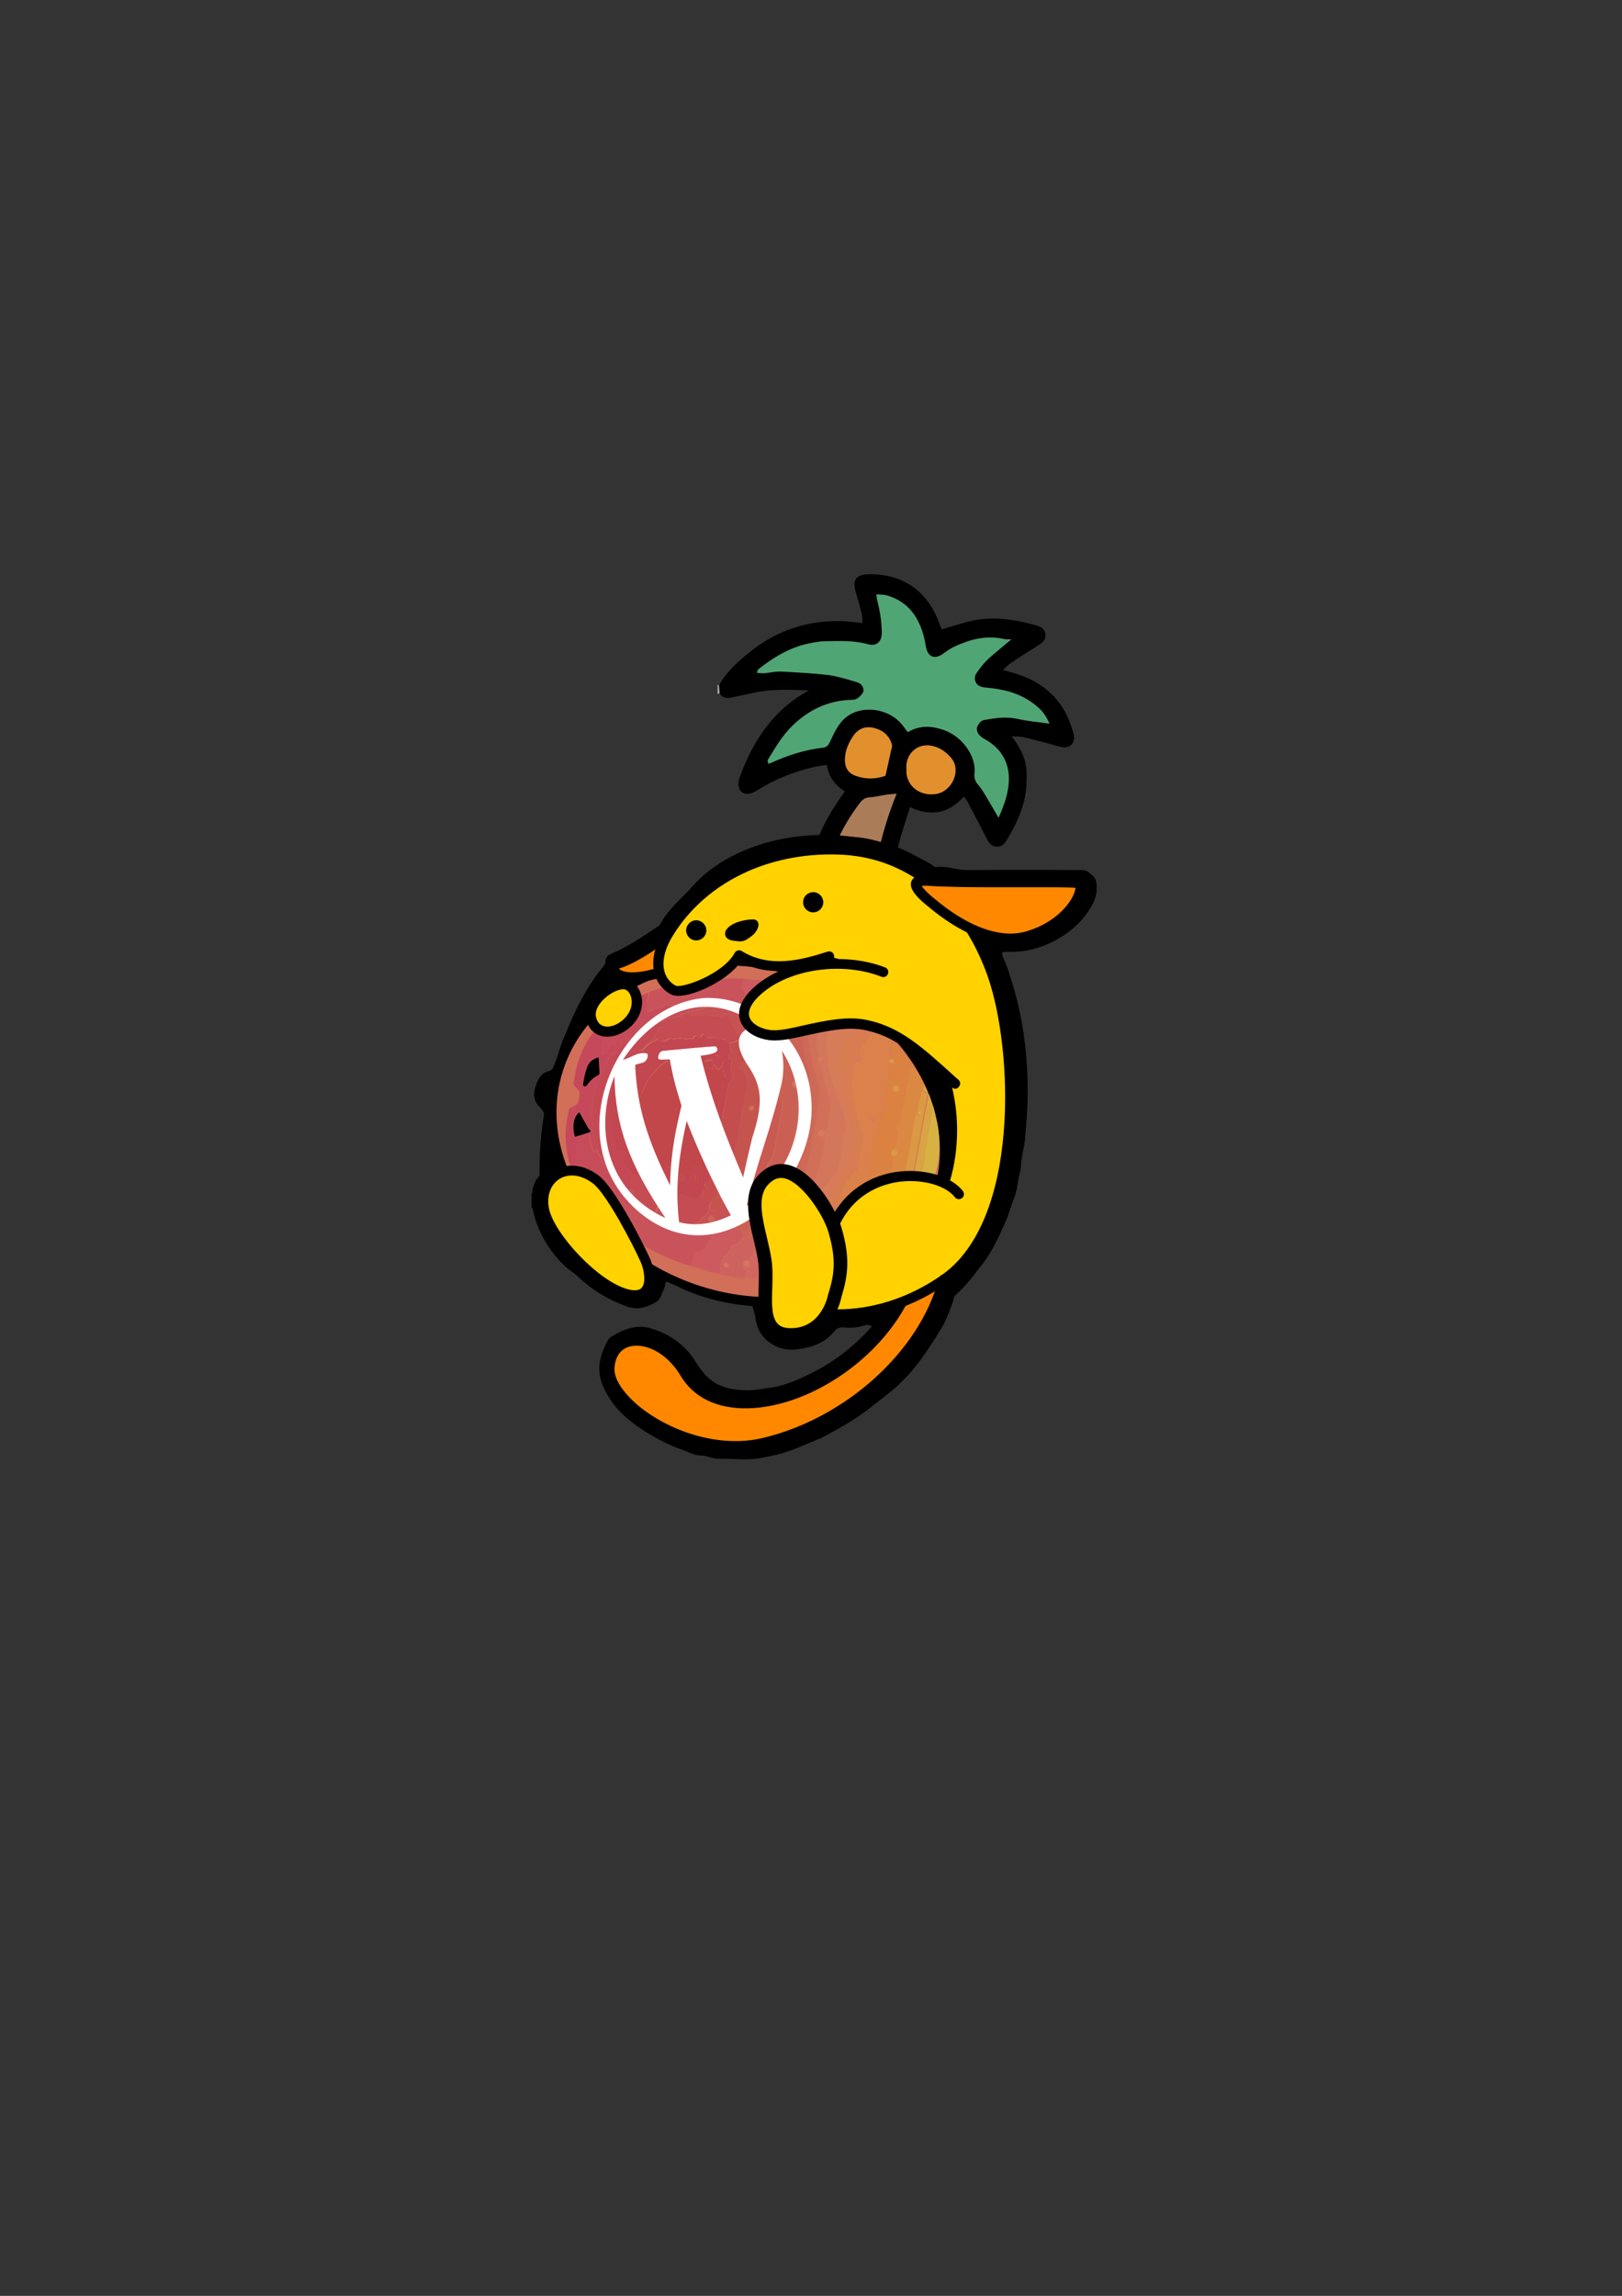 <?xml version="1.0" encoding="utf-8"?>
<!-- Generator: Adobe Illustrator 21.0.2, SVG Export Plug-In . SVG Version: 6.00 Build 0)  -->
<svg version="1.1" id="レイヤー_1" xmlns="http://www.w3.org/2000/svg" xmlns:xlink="http://www.w3.org/1999/xlink" x="0px"
	 y="0px" viewBox="0 0 595 842" style="enable-background:new 0 0 595 842;" xml:space="preserve">
<rect x="0" y="0" width="595" height="842" fill="#333333" stroke="none"/>
<style type="text/css">
	.st0{fill:#A0A0A0;}
	.st1{fill:#50A574;}
	.st2{fill:#AA7C57;}
	.st3{fill:#E2902D;}
	.st4{fill:#6A7841;}
	.st5{fill:none;}
	.st6{fill:#D16F59;}
	.st7{fill:#DB814C;}
	.st8{fill:#DB8243;}
	.st9{fill:#C9535B;}
	.st10{fill:#D77C59;}
	.st11{fill:#D87D51;}
	.st12{fill:#DB8942;}
	.st13{fill:#C74C5A;}
	.st14{fill:#C6495B;}
	.st15{fill:#D16760;}
	.st16{fill:#CD5A5F;}
	.st17{fill:#D57562;}
	.st18{fill:#DA9943;}
	.st19{fill:#D7B243;}
	.st20{fill:#CE625F;}
	.st21{fill:#D9A443;}
	.st22{fill:#C54C52;}
	.st23{fill:#C75254;}
	.st24{fill:#D4765B;}
	.st25{fill:#C54955;}
	.st26{fill:#CC6356;}
	.st27{fill:#CE6957;}
	.st28{fill:#CA5F53;}
	.st29{fill:#C95A52;}
	.st30{fill:#C34750;}
	.st31{fill:#C6544E;}
	.st32{fill:#C34E4D;}
	.st33{fill:#C1474B;}
	.st34{fill:#FFFFFF;}
	.st35{fill:#FF8800;}
	.st36{fill:#57A1BE;}
	.st37{fill:#FFD200;}
	.st38{fill:#010101;}
</style>
<g>
	<path class="st0" d="M264,254.3c-0.3,0.1-0.5,0.1-0.8,0.2c0-1.1,0-2.2,0-3.3c0.2,0,0.4,0,0.6,0C263.9,252.2,263.9,253.3,264,254.3z
		"/>
	<path d="M264,254.3c-0.1-1-0.1-2.1-0.2-3.1c2.8-4.9,6.9-8.6,11.3-12.1c9.9-8,21.3-11.7,34-11.3c2.3,0.1,4.5,0.4,7.3,0.7
		c-0.1-1.5-0.1-2.7-0.4-3.9c-0.6-2.6-1.5-5.2-2.2-7.9c-1.1-4.1,0.4-6,4.6-6.1c12.6-0.3,21.9,6.1,26.2,18.1c0.3,0.8,0.6,1.6,0.8,2.1
		c4.1-1.1,8-2.5,12-3.3c7.9-1.5,15.6-0.2,23.2,2c1.6,0.5,2.7,1.5,2.9,3.2c0.2,1.9-1,2.9-2.5,3.9c-3.5,2.2-7,4.4-10.4,6.7
		c-0.9,0.6-1.6,1.4-2.7,2.4c1.4,0.4,2.4,0.7,3.5,1c11.5,3.2,19.2,10.3,22.3,22c0.5,1.7,0.5,3.3-0.8,4.5s-2.9,1-4.6,0.5
		c-4.2-1.2-8.4-2.3-12.6-3.3c-1.3-0.3-2.7-0.2-4.6-0.4c3.3,4.3,5.4,8.6,5.5,13.5c0.1,2.9-0.1,5.9-0.6,8.7
		c-1.1,5.7-3.7,10.9-6.7,15.9c-0.9,1.5-2,2.6-3.9,2.4c-1.8-0.2-2.7-1.5-3.5-3c-2.3-4.7-4.8-9.3-7.2-13.9c-0.2-0.5-0.7-0.8-1.2-1.4
		c-5.5,6.1-11.9,7.4-19.7,3.8c-1.6,5.2-3.3,10.1-4.5,15.1c-2,8-3.3,16.2-3.5,24.5c-0.1,4.6-1.4,5.8-5.9,5.8c-7,0-14,0-20.9,0
		c-4.9,0-6.1-1.1-5.6-6c1.4-15.2,5.6-29.5,14.4-42.1c0.7-1,1.3-2,2.1-3.1c-3.6-2.2-5.9-5.3-6.6-9.7c-1.9,0.3-3.6,0.5-5.2,0.9
		c-6.9,1.7-13.5,4.2-19.6,8c-0.9,0.6-1.9,1.2-2.9,1.5c-2.7,0.9-4.8-0.7-4.7-3.5c0-0.5,0.1-1.1,0.2-1.6c4.2-11.9,10.4-22.3,20.9-29.7
		c1.3-0.9,2.7-1.7,4.7-2.9c-6.1-0.2-11.6-0.5-17,0.3c-3.6,0.5-7.2,1.5-10.9,2.2C267,256.1,265.2,256.3,264,254.3z M366.3,299.9
		c2.1-4.9,3.7-9.3,3.7-14.2c0-6.1-2.5-10.6-7.5-13.9c-0.9-0.6-1.9-1.1-2.7-1.7c-1.2-0.9-2-2.3-1.4-3.7c0.4-1,1.4-2.2,2.3-2.4
		c4-0.7,8.1-1.4,12.2-0.5c3.9,0.8,8,1.2,12,1.8c-1.6-3.7-3.2-5.4-6.1-7.5c-5.2-3.8-11.1-5.2-17.3-5.7c-1.6-0.1-3-0.5-3.7-2.1
		c-0.7-1.5,0-2.8,0.8-3.9c1.3-1.6,2.5-3.3,4-4.7c2.6-2.4,5.4-4.6,8.3-7c-1,0-1.8,0-2.7-0.1c-6.5-1.5-12.4,0.1-18.2,2.8
		c-1.5,0.7-2.9,1.8-4.4,2.8c-2.7,1.9-5.1,1-5.9-2.2c-0.3-1.1-0.4-2.3-0.7-3.5c-1.8-7.7-5.8-13.5-13.7-15.9c-1.2-0.3-2.5-0.3-3.9-0.4
		c0.2,1,0.2,1.5,0.3,2c1,4,1.7,8,1.7,12.2c0,3.3-2.1,4.9-5.1,4.1c-5.1-1.5-10.3-1.2-15.5-1.1c-2.3,0-4.7,0.5-7,1
		c-6.7,1.6-12.4,5.1-17.7,9.3c-0.3,0.2-0.3,0.7-0.5,1.3c1.1,0.1,2,0.2,2.8,0.1c2-0.2,4.1-0.7,6.1-0.6c5.8,0.3,11.7,0.6,17.5,1.3
		c3.5,0.4,6.9,1.6,10.3,2.6c1.4,0.4,2.4,1.5,2.4,3.1c0,1.1-2,3.1-3.2,3.3c-0.4,0.1-0.9,0-1.3,0.1c-8.4,0.3-15.5,3.6-21.5,9.4
		c-3.8,3.7-6.4,8.2-9.1,12.6c-0.2,0.3,0.1,0.9,0.1,1.3c0.4,0,0.5,0.1,0.6,0c6.2-2.9,12.7-5,19.5-5.8c1.5-0.2,2.1-1.1,2.7-2.4
		c1.1-2.4,2.3-5,4-7c5.8-6.8,17.3-5.5,22.5,1.2c0.6,0.8,1.3,1.6,1.9,2.5c4.4-2.7,8.7-2.4,13.1-0.8c7.3,2.5,12.2,10.1,11.4,16.1
		c-0.2,1.6,0.3,2.9,1.4,4.1c1.3,1.4,2.2,3.2,3.2,4.8C363.5,294.9,364.7,297.1,366.3,299.9z M328.9,291.1c-1.5,0.1-2.4,0.2-3.3,0.3
		c-2.1,0.3-4.2,0.9-6.4,1c-1.7,0.1-2.7,0.8-3.7,2.1c-7.5,9.7-11.9,20.8-14.2,32.7c-0.5,2.5-0.6,5-0.8,7.7c6.4,0,12.2,0,18.6,0
		C320,319.9,323.1,305.5,328.9,291.1z M332.5,282c-0.4,5.6,4.3,10.1,10.8,9.2c6-0.8,9.5-8.6,5.8-13.1c-1.3-1.6-3-3-4.8-3.8
		C337.2,271.2,332,276.3,332.5,282z M324.8,284.5c0.8-3.6,1.5-6.5,2.1-9.4c0.1-0.6,0.4-1.3,0.3-1.9c-0.8-3.4-3.3-5.4-6.5-6.2
		c-3.1-0.7-5.7,0.2-7.7,2.9c-1.7,2.4-2.8,5-3,7.8c-0.3,3.3,0.8,5.7,4.1,6.9C317.8,285.8,321.5,285.7,324.8,284.5z M276.5,246.9
		l0.2,0.1v-0.2L276.5,246.9z"/>
	<path class="st1" d="M366.3,299.9c-1.6-2.7-2.9-5-4.2-7.2c-1-1.7-2-3.4-3.2-4.8c-1.1-1.3-1.6-2.5-1.4-4.1c0.8-6-4.1-13.6-11.4-16.1
		c-4.4-1.5-8.6-1.8-13.1,0.8c-0.7-0.9-1.3-1.7-1.9-2.5c-5.2-6.7-16.8-8.1-22.5-1.2c-1.7,2-2.9,4.6-4,7c-0.6,1.3-1.2,2.3-2.7,2.4
		c-6.8,0.8-13.3,2.9-19.5,5.8c-0.1,0-0.2,0-0.6,0c0-0.4-0.3-1-0.1-1.3c2.7-4.4,5.3-9,9.1-12.6c6-5.8,13.1-9.2,21.5-9.4
		c0.4,0,0.9,0,1.3-0.1c1.2-0.3,3.2-2.3,3.2-3.3c0-1.6-1-2.7-2.4-3.1c-3.4-1-6.8-2.1-10.3-2.6c-5.8-0.7-11.6-1-17.5-1.3
		c-2-0.1-4.1,0.4-6.1,0.6c-0.8,0.1-1.7-0.1-2.8-0.1c0.2-0.6,0.3-1.1,0.5-1.3c5.3-4.2,11-7.7,17.7-9.3c2.3-0.5,4.7-1,7-1
		c5.2-0.1,10.4-0.3,15.5,1.1c3,0.9,5.1-0.8,5.1-4.1c0-4.2-0.7-8.2-1.7-12.2c-0.1-0.5-0.2-1-0.3-2c1.5,0.1,2.8,0.1,3.9,0.4
		c7.9,2.3,11.9,8.2,13.7,15.9c0.3,1.2,0.4,2.3,0.7,3.5c0.8,3.2,3.1,4,5.9,2.2c1.4-1,2.8-2.1,4.4-2.8c5.8-2.7,11.8-4.3,18.2-2.8
		c0.8,0.2,1.7,0.1,2.7,0.1c-2.8,2.4-5.6,4.6-8.3,7c-1.5,1.4-2.8,3-4,4.7c-0.9,1.1-1.5,2.4-0.8,3.9c0.7,1.6,2.1,1.9,3.7,2.1
		c6.2,0.5,12.2,1.9,17.3,5.7c2.9,2.1,4.5,3.9,6.1,7.5c-4.1-0.6-8.1-0.9-12-1.8c-4.2-0.9-8.2-0.2-12.2,0.5c-0.9,0.2-1.9,1.4-2.3,2.4
		c-0.5,1.4,0.3,2.8,1.4,3.7c0.8,0.7,1.8,1.1,2.7,1.7c5,3.3,7.5,7.9,7.5,13.9C370,290.6,368.5,295,366.3,299.9z"/>
	<path class="st2" d="M328.9,291.1c-5.8,14.4-8.9,28.8-9.9,43.8c-6.3,0-12.2,0-18.6,0c0.3-2.7,0.4-5.2,0.8-7.7
		c2.3-12,6.8-23,14.2-32.7c1-1.3,2-2,3.7-2.1c2.1-0.1,4.2-0.7,6.4-1C326.5,291.3,327.4,291.2,328.9,291.1z"/>
	<path class="st3" d="M332.5,282c-0.5-5.7,4.7-10.8,11.7-7.7c1.8,0.8,3.5,2.2,4.8,3.8c3.7,4.5,0.2,12.3-5.8,13.1
		C336.8,292.1,332.1,287.6,332.5,282z"/>
	<path class="st3" d="M324.8,284.5c-3.3,1.2-7,1.4-10.7,0.1c-3.3-1.1-4.4-3.5-4.1-6.9c0.2-2.8,1.4-5.4,3-7.8
		c1.9-2.8,4.6-3.7,7.7-2.9c3.2,0.8,5.6,2.8,6.5,6.2c0.1,0.6-0.1,1.2-0.3,1.9C326.3,278,325.6,280.9,324.8,284.5z"/>
</g>
<ellipse cx="302.2" cy="345.9" rx="56.6" ry="39.7"/>
<ellipse transform="matrix(0.846 -0.534 0.534 0.846 -207.412 182.082)" cx="211.1" cy="449.6" rx="12.5" ry="22.9"/>
<ellipse cx="282.1" cy="440.5" rx="57" ry="38.7"/>
<ellipse transform="matrix(0.231 -0.973 0.973 0.231 -219.705 528.658)" cx="224.6" cy="403.3" rx="59.3" ry="23.5"/>
<ellipse cx="326.8" cy="399.9" rx="50.2" ry="85.2"/>
<g>
	<path d="M303,306c1.7,0,3.3,0,5,0c0.2,1.7,1.5,1,2.3,1c5.8-0.4,11.3,1.3,16.8,3c5.1,1.6,9.5,4.4,14.2,6.8c0.7,0.3,1.4,1.3,2,1.2
		c4-0.6,7.7,1.2,11.6,1.1c13.8-0.1,27.7-0.1,41.5,0c0.9,0,2.1,0.1,2.7,0.6c1.1,0.9,2.6,2,2.9,3.2c0.7,3,0.2,6.2-1.3,8.9
		c-3.3,5.9-8.1,10.3-14.2,13.4c-5.2,2.7-10.6,4-16.4,3.9c-2.9-0.1-2.9,0-2,2.8c0.2,0.6,0.7,1,0.9,1.6c1.8,5,3.2,10.1,4.1,15.3
		c0.4,2.5,1.4,5,1,7.6c1.7,1.6,0.9,3.7,1,5.6s1.2,3.5,1.1,5.6c-0.3,5.8,0,11.7-0.1,17.5c-0.2,5.7,0.7,11.4-0.9,17.1
		c-0.8,2.7-0.4,5.8-1.2,8.5c-0.8,2.9-0.8,6-2,8.7c-1.1,2.6-1.7,5.3-2.8,7.8c-3.2,7.6-6.7,14.9-12.6,20.8c-1.6,1.6-3.2,3.1-5.1,4.5
		c-1.4,1-1.5,3.9-2.3,5.9c-1,2.6-1.9,5.3-3.2,7.6c-2.6,4.4-5.4,8.8-8.5,13c-2.4,3.3-5.2,6.3-8.1,9.1c-3,2.8-6.5,5.2-9.7,7.8
		c-5,4.1-10.6,7.2-16.2,10.3c-3,1.7-6.2,2.7-9.3,4.1c-5,2.3-10.3,3.6-15.6,4.5c-4.9,0.8-10,0.1-15,0.2c-2.3,0-4.2-1.2-6.6-1.2
		c-2,0-4.1-1.1-6.2-1.9c-6-2.1-11.7-5.1-16.8-8.7c-3.4-2.4-6.8-5.2-9.4-8.9c-5.9-8.4-6.2-14.2-1.6-22.8c0.2-0.4,0.6-0.8,1-1.1
		c4.4-2.8,9.4-4.8,14.5-3.3c6.8,2,12.6,5.8,16.5,12.1c4.9,7.8,9.2,10.5,19.3,10.7c2.4,0,4.8-0.5,7.1-0.8c5.1-0.5,9.7-2.4,14.2-4.5
		c8.9-4.1,16.7-9.9,23.4-17.2c0.3-0.3,0.6-0.7,0.9-1.1c-0.6-0.1-1.3-0.5-1.8-0.4c-1.4,0.2-2.7,0.8-4.1,0.9c-1.5,0.2-3,0.2-4.5,0
		c-1.5-0.1-2.5,0.3-3.4,1.4c-2.6,3.2-6,5.1-10,6c-3.8,0.9-7.6,1.3-11.3-0.4c-4.5-2.1-7.1-5.6-7.7-10.6c-0.2-1.6-0.8-3.1-1.2-4.5
		c-0.5-2-3.2-0.1-4.2-1c-2.4-2-5.6,0.3-7.7-1.9c-6.6-0.7-12.7-3-18.7-5.4c-0.7-0.3-0.9-0.7-1.2,0.3c-0.2,1.1-0.5,2.1-1,3.1
		c-0.6,1.3-1.1,2.9-2.1,3.5c-3.4,2-6.8,3.4-11.2,1.8c-6.6-2.4-12.5-5.9-17.6-10.7c-5-4.7-9.2-9.9-12.8-15.7c-1.7-2.7-3-5.4-3.4-8.6
		c-0.1-0.5-0.6-0.9-1-1.3c0-1.7,0-3.3,0-5c0.2,0,0.5,0,0.5,0c0.5-3.9,2.5-7,5-9.9c0.6-0.8,0.5-1.2,0.1-2.1c-1.4-2.9,0.4-6.5-1.5-9.4
		c-0.2-0.2,0-0.7,0-1s-0.1-0.7,0-1c2-3.3,1.3-5.9-1.4-8.7c-1.7-1.7-2.2-4.2-1.4-6.7c0.8-2.7,2-5.4,4.8-6.1c1.7-0.5,1.6-1,2.2-2.3
		c2-4.8,2.8-10.2,6-14.5c1-1.3,1.9-2.5,2.8-3.8c0.4-0.5,1-1,1-1.6c0.2-5.5,4.1-8.5,7.5-11.9c2.3,0,2-2,1.3-2.6
		c-1.5-1.5,0.2-2.3,0.2-3.3c0-1.7,0.7-2.5,2.3-3.2c2.7-1.1,5.3-2.5,7.8-4c3.4-2,6.6-4.3,9.8-6.4c2.8-5.5,7.5-9.3,11.6-13.7
		c4.1-4.3,9.2-7.3,14.2-10.2c4.7-2.7,9.9-4.3,15-6.1c2.1-0.8,4.6,0.5,6.4-1.5c3.9-0.1,7.6-1.7,11.6-1c0.6,0.1,1.3,0,1.9-0.2
		C302.8,306.8,302.9,306.3,303,306z"/>
</g>
<polygon class="st4" points="276.5,246.9 276.7,246.9 276.6,247.1 "/>
<g>
	<rect y="24.3" class="st5" width="595" height="793.3"/>
</g>
<g>
	<rect y="24.3" class="st5" width="595" height="793.3"/>
</g>
<path d="M350.8,415.7c0,1.5,0.1,3,0,4.6c-0.2,2.8-0.5,5.6-0.9,8.4c-0.6,3.4-1.7,6.7-3.2,9.8c-0.9,2-2,3.9-3.2,5.7
	c-1.1,1.8-2.3,3.6-3.6,5.3c-1.2,1.5-2.5,2.9-3.9,4.2c-1.3,1.3-2.7,2.6-4.1,3.9c-1.3,1.1-2.6,2.2-4,3.2c-1.2,0.9-2.4,1.6-3.6,2.4
	c-1.8,1.1-3.7,2.2-5.5,3.2s-3.7,1.9-5.6,2.7c-1.9,0.8-3.7,1.6-5.7,2.2c-4.1,1.1-8.1,2.2-12.3,2.9c-3.2,0.6-6.4,0.8-9.6,1
	c-2.5,0.2-5.1,0.2-7.6,0.1c-2.4-0.1-4.7-0.3-7.1-0.6c-3.1-0.5-6.2-1-9.3-1.7c-2.1-0.4-4.1-1.1-6.2-1.7c-2.4-0.7-4.9-1.4-7.3-2.2
	c-2.6-0.9-5.1-2-7.6-3.1c-1.8-0.8-3.5-1.6-5.2-2.5c-2.3-1.3-4.5-2.6-6.8-4c-1.4-0.8-2.7-1.7-4-2.7c-1.6-1.3-3.2-2.6-4.8-3.9
	c-1-0.8-1.9-1.6-2.8-2.5c-1.3-1.3-2.6-2.7-3.9-4.2c-1-1.1-1.9-2.3-2.8-3.5c-0.7-1-1.4-2.1-2.1-3.2c-0.6-1-1.3-2.1-1.8-3.1
	c-0.7-1.3-1.3-2.6-1.8-4c-0.4-0.9-0.7-1.9-1-2.9c-0.7-2.1-1.3-4.3-1.5-6.6c-0.2-2.5-0.5-5.1-0.5-7.6c0.1-2.6,0.5-5.1,0.8-7.7
	c0.1-0.5,0.3-1.1,0.2-1.5c-0.1-0.3-0.8-0.3-1.3-0.5c-2.9-0.8-3.3-2.7-2.9-5.1c0.1-0.7,0.3-1.5,0.6-2.2c0.8-2.2,2.7-2.6,4.9-2.1
	c0.6,0.1,0.8,0.1,0.8-0.5c0.5-4.3,1.7-8.4,3.4-12.3c1.3-2.9,2.8-5.6,4.8-8.1c1.4-1.7,2.8-3.6,4.4-5.2c2-1.9,4.1-3.8,6.5-5.3
	c2-1.2,3.9-2.6,6-3.7c1.8-1,3.8-1.8,5.7-2.5c2.7-1,5.4-2,8.1-2.8c2.1-0.6,4.3-0.9,6.4-1.3c1.8-0.3,3.6-0.7,5.4-0.9
	c2.6-0.3,5.2-0.5,7.8-0.6c2.1-0.1,4.2-0.1,6.3-0.1c2.8,0.1,5.6,0.2,8.3,0.4c2.2,0.2,4.5,0.4,6.7,0.8c3,0.5,5.9,1.1,8.9,1.8
	c2.5,0.6,5,1.3,7.4,2.2c2.6,0.9,5.1,2.1,7.7,3.2c1.4,0.6,2.7,1.2,4,1.9c1.8,1,3.5,2,5.2,3.1c1.9,1.2,3.9,2.5,5.8,3.8
	c1.7,1.3,3.3,2.7,4.9,4.1c1,0.9,2.1,1.7,3.1,2.7c1.2,1.2,2.4,2.5,3.5,3.7s2.1,2.4,3.1,3.7c1.5,2,2.9,4.1,4.2,6.2
	c1.3,2.1,2.5,4.3,3.6,6.6c0.9,1.8,1.6,3.7,2.2,5.6c0.7,1.9,1.3,3.9,1.7,5.9c0.5,2,0.7,4,1,6C350.8,415,350.8,415.3,350.8,415.7
	C350.7,415.7,350.7,415.7,350.8,415.7z M293.1,362c-0.5-0.1-0.9-0.3-1.4-0.3c-2.1-0.4-4.3-0.9-6.4-1.3c-2.5-0.3-5-0.7-7.5-1
	c-1.6-0.2-3.3-0.3-4.9-0.4c-1.1-0.1-2.2-0.2-3.2-0.1c-2.3,0-4.5,0.1-6.8,0.2c-2,0.1-4.1,0.2-6.1,0.4c-2.4,0.3-4.8,0.7-7.1,1.2
	c-2.6,0.6-5.2,1.3-7.8,2c-1.2,0.3-2.4,0.8-3.6,1.2c-0.5,0.2-1,0.4-1.5,0.6c-2.3,1.2-4.5,2.4-6.8,3.5c-2.5,1.3-4.7,3.1-6.8,5
	c-2.2,1.8-4,4-5.7,6.3c-2,2.7-3.4,5.6-4.6,8.7c-1.1,3-1.6,6.2-2.1,9.4c0,0.2,0.2,0.6,0.4,0.8c0.6,0.7,1.4,1.3,1.7,2.1
	c0.3,0.8,0,1.7-0.1,2.6c-0.2,1.8-1.3,2.6-2.9,3.1c-0.3,0.1-0.7,0.5-0.8,0.8c-0.3,1-0.5,2-0.6,3c-0.7,3.5-0.8,7-0.4,10.5
	c0.2,1.7,0.5,3.5,0.9,5.2c0.3,1.1,0.8,2.1,1.2,3.1c0.3,0.7,0.4,1.5,0.8,2.2c0.8,1.7,1.5,3.4,2.5,4.9c1.3,2,2.7,4,4.1,5.9
	c0.9,1.2,2.1,2.3,3.1,3.4c0.8,0.8,1.6,1.6,2.4,2.3c1.8,1.5,3.6,3.1,5.5,4.5s3.8,2.6,5.8,3.8c2.3,1.3,4.6,2.7,7,3.8
	c2.5,1.2,5.1,2.3,7.7,3.3c1.6,0.6,3.2,1.1,4.8,1.6c2,0.6,3.9,1.2,5.9,1.8c1.6,0.4,3.3,0.8,4.9,1.2c1.1,0.2,2.3,0.5,3.4,0.7
	c1.9,0.3,3.9,0.4,5.8,0.7c1.4,0.1,2.9,0.4,4.3,0.4c2.5,0.1,5,0,7.5,0c1.3,0,2.5-0.3,3.7-0.4c0.3,0,0.5,0.1,0.8,0
	c1.2-0.1,2.3-0.2,3.5-0.4c1.9-0.4,3.8-0.8,5.7-1.2c1.1-0.3,2.2-0.5,3.2-0.8c0.7-0.2,1.4-0.5,2.1-0.8c1.4-0.5,2.9-0.9,4.3-1.4
	c1.1-0.4,2.1-0.9,3.2-1.3c1-0.4,2-0.8,3-1.3c1.8-0.9,3.5-1.9,5.3-3c0.7-0.4,1.2-0.9,1.9-1.4c1.4-1,2.9-2.1,4.3-3.1v-0.1
	c0.6-0.5,1.3-0.9,1.8-1.4c1.2-1.1,2.3-2.2,3.4-3.3c0.3-0.3,0.6-0.5,0.8-0.8c0.8-1,1.7-2.1,2.5-3.1c0.2-0.1,0.4-0.2,0.5-0.4
	c1.2-1.8,2.4-3.5,3.5-5.3c1.8-2.9,3-6,4-9.3s1.5-6.8,1.4-10.2c0-2.1-0.2-4.3-0.5-6.4c-0.4-2.4-1-4.9-1.6-7.3
	c-0.6-1.6-1.2-3.2-1.7-4.8c-0.1-0.3-0.3-0.6-0.4-0.9c-0.3-0.7-0.6-1.3-0.9-2c-0.8-1.5-1.6-3.1-2.4-4.6c-0.6-1.1-1.4-2.1-2.1-3.1
	c0-0.1,0-0.3-0.1-0.3c-1.6-2-3.2-4.1-4.9-6.1c-0.7-0.8-1.6-1.5-2.4-2.3c-0.1-0.2-0.2-0.5-0.4-0.6c-1.1-1-2.1-2.1-3.2-3.1
	c-0.8-0.7-1.6-1.2-2.4-1.9c-0.9-0.7-1.8-1.3-2.8-2c-0.1-0.2-0.2-0.4-0.4-0.5c-0.7-0.6-1.5-1.1-2.3-1.6c-1.1-0.7-2.3-1.4-3.5-2.1
	c-0.2-0.1-0.3-0.3-0.5-0.4c-2.3-1.2-4.7-2.4-7-3.6c-1.2-0.5-2.4-0.9-3.6-1.4c-0.8-0.3-1.6-0.7-2.4-1
	C297.2,363.3,295.1,362.7,293.1,362z"/>
<ellipse transform="matrix(0.327 -0.945 0.945 0.327 -207.351 538.529)" class="st6" cx="274.4" cy="414.9" rx="59.4" ry="71.5"/>
<path class="st7" d="M321.6,376.6c0.8,0.6,1.6,1.2,2.4,1.9c1.1,1,2.2,2,3.2,3.1c0.2,0.2,0.3,0.4,0.4,0.6c-0.1,0.1-0.2,0.1-0.3,0.2
	c0,1.9-1.4,3.8,0.1,5.7c-0.5,0.2-1.2,0.4-1.3,0.8c-0.2,0.5,0.4,0.8,0.9,1c0.1,0,0.2,0.1,0.3,0.2c-0.7,0.4-1,1.1-1.1,1.8
	c-0.2,1.7-0.4,3.3-0.7,5c-0.7,3.8-1.5,7.7-2.3,11.5c-0.6,2.8-1.2,5.6-1.8,8.4c-0.2,1-0.7,1.9-0.9,2.9c-0.6,3.3-1.2,6.7-1.8,10
	c-0.2,1.1-0.5,2.3-0.1,3.5c0.4,1,0.2,2-0.5,2.9c-0.2,0.3-0.3,0.6-0.4,1c-0.3,1.4-0.5,2.7-0.8,4.1c-0.4,1.8-0.9,3.6-1.4,5.5
	c0.5,0.1,1,0.2,1.2,0.4c0.5,0.4,0.9,0.9,1.2,1.4c0.3,0.7-0.4,1-0.9,1.1c-0.4,0.1-0.9,0-1.3-0.1s-0.7-0.1-0.9,0.4
	c-0.3,1.2-0.7,2.4-1,3.6c-0.7,2.9-1.3,5.9-1.9,8.8c0,0.2,0.1,0.5,0.1,0.7c-1.1,0.4-2.1,0.9-3.2,1.3c0-0.5,0.1-0.9,0.1-1.4
	c0.1-1.5,0.8-3,0.4-4.6c-0.1-0.3,0.1-0.6,0.1-0.9c0-0.5,0.1-1.1,0.1-1.6c-0.2-1.4-0.5-2.7-0.7-4.1c-0.1-0.6,0-1.2-0.9-1.2
	c-0.1,0-0.3-0.2-0.4-0.4c-0.3-0.7-0.6-1.4-0.7-2.1c-0.1-0.8-0.1-1.6,0-2.4c0.1-1.2-0.1-2.5,0.3-3.6c0.7-2.1,0.9-4.4,2-6.4
	c0.9-1.7,1.9-3.4,3.2-4.8c0.5-0.5,1.1-0.9,0.9-1.7c1.5-0.1,1.7-0.4,1.1-1.8c0.2-0.4,0.5-0.8,0.6-1.2c0.3-1.4,0.6-2.9,0.8-4.3
	c0.2-1.3,0.4-2.6,0.6-3.9c0.3-1.8-0.6-3.3-1.2-4.9c-0.8-2-1-4-1.5-6c-0.2-1.2-0.1-2.4-0.8-3.5c-0.2-0.3-0.1-0.7-0.2-1
	c0-1.1-0.1-2.2-0.1-3.3c0-1.2-0.2-2.5-0.1-3.7c0-1.1,0.2-2.1,0.4-3.2c0.2-1.5,0.5-2.9,2.4-3.1l0.1-0.1c0.7-0.4,0.8-1,0.4-1.8
	c-0.1-0.2-0.3-0.5-0.3-0.7c0-0.6-0.2-1.3,0-1.8c0.6-1.2,1.5-2.2,2.2-3.3c0.4-0.5,0.8-0.9,1.2-1.4c0.4-0.6,0.8-1.2,1.3-1.7
	C320.6,377.7,321.1,377.1,321.6,376.6z M312.2,459.5c0-0.7-0.6-0.8-1.1-0.7c-0.3,0-0.6,0.5-0.8,0.8c0.4,0.3,0.7,0.7,1.1,0.8
	C311.9,460.6,312.2,460.1,312.2,459.5z M311.3,448.5c0.1,0,0.3,0,0.4,0c0.2-0.3,0.5-0.6,0.6-0.9c0.2-0.7-0.4-1-0.9-0.9
	c-0.3,0-0.8,0.5-0.8,0.9C310.6,447.8,311.1,448.2,311.3,448.5z M320.5,411.6c0.2-0.3,0.7-0.7,0.7-0.9c-0.1-0.4-0.5-0.9-0.8-0.9
	c-0.4,0-1,0.2-0.9,0.9C319.5,411.3,319.7,411.5,320.5,411.6z"/>
<path class="st8" d="M312.1,462.8c0-0.2-0.1-0.5-0.1-0.7c0.6-2.9,1.2-5.9,1.9-8.8c0.3-1.2,0.7-2.4,1-3.6c0.1-0.5,0.4-0.5,0.9-0.4
	c0.4,0.1,0.9,0.2,1.3,0.1c0.4-0.2,1.2-0.4,0.9-1.1c-0.2-0.5-0.7-1-1.2-1.4c-0.3-0.2-0.7-0.2-1.2-0.4c0.5-1.9,1-3.7,1.4-5.5
	c0.3-1.3,0.5-2.7,0.8-4.1c0.1-0.3,0.2-0.7,0.4-1c0.7-0.9,0.9-1.9,0.5-2.9c-0.5-1.2-0.1-2.3,0.1-3.5c0.6-3.3,1.1-6.7,1.8-10
	c0.2-1,0.7-1.9,0.9-2.9c0.6-2.8,1.2-5.6,1.8-8.4c0.8-3.8,1.6-7.7,2.3-11.5c0.3-1.6,0.5-3.3,0.7-5c0.1-0.8,0.3-1.4,1.1-1.8
	c0.6-0.6,1-1.2,0.2-2c-1.5-1.9-0.1-3.8-0.1-5.7c0-0.1,0.2-0.2,0.3-0.2c0.8,0.8,1.7,1.5,2.4,2.3c1.7,2,3.2,4.1,4.9,6.1
	c0.1,0.1,0,0.2,0.1,0.3c-0.2,0.2-0.6,0.4-0.6,0.7c-0.5,1.8-1,3.5-1.3,5.3c-0.9,4.7-1.8,9.5-2.7,14.2c-0.1,0.7-0.4,1-1,1.1
	c-0.9,0.3-1.1,0.8-0.6,1.6c0.3,0.5,0.9,1,0.8,1.4c-0.2,1.6-0.6,3.2-0.9,4.9c-0.1,0.4-0.5,0.6-0.7,1c-0.1,0.2-0.3,0.3-0.4,0.5
	c-0.7,0.4-0.5,1-0.5,1.6c0.2,0.4,0.3,0.9,0.5,1.3c0.1,0.3,0.3,0.6,0.2,0.9c-0.5,3.1-1.1,6.3-1.7,9.4c-0.5,2.9-1,5.7-1.6,8.6
	c-0.4,0.1-0.9,0.3-1.4,0.4c-0.2,0.1-0.4,0.2-0.4,0.3c0,0.6-0.2,1.3,0.5,1.6c0.7,0.3,0.9,0.9,0.8,1.6c-0.3,1.6-0.5,3.1-0.8,4.7
	c-0.3,1.7-0.5,3.3-0.8,5c-0.6,0.5-1.2,1-1.9,1.4c-1.7,1-3.5,2-5.3,3C314.2,461.9,313.2,462.3,312.1,462.8z M329.8,400
	c-0.1-0.7,0.4-1.5-0.7-1.9c-0.7-0.3-1.2,0.1-1.5,0.4c-0.2,0.3-0.2,1,0,1.3C328.2,400.7,329,400.4,329.8,400z"/>
<path class="st9" d="M253.6,464.4c-1.6-0.5-3.3-1-4.8-1.6c-2.6-1-5.2-2.1-7.7-3.3c-2.4-1.2-4.7-2.5-7-3.8c-2-1.2-4-2.4-5.8-3.8
	c-1.9-1.4-3.7-2.9-5.5-4.5c-0.9-0.7-1.6-1.6-2.4-2.3c0.1-0.3,0.4-0.5,0.4-0.8c0.4-2.2,0.8-4.4,1.3-6.6c0.1-0.4,0.3-0.7,0.6-1.2
	c0.4,0.5,0.6,0.8,0.8,1.1c0.9,1.2,0.9,1.2,1.9,0.3c0,0,0.1,0,0.2,0c0.1,0.1,0.2,0.2,0.3,0.3c0.3,0.3,0.5,0.9,0.8,1
	c0.8,0.1,1,0.6,1.2,1.2c0,0.2,0.5,0.4,0.6,0.3c0.6-0.4,0.9-0.1,1.3,0.3c0.4,0.4,0.7,0.8,1.2,1.1c0.2,0.2,0.6,0.4,0.8,0.3
	c0.7-0.4,1.2-0.3,1.8,0.3c0.1,0.1,0.4,0.2,0.5,0.1c1.1-0.4,1.6,0.4,2.4,0.9c1.1,0.8,1.9,2.3,3.6,1.3c0.1-0.1,0.3,0,0.5,0
	c0-0.2,0-0.4,0-0.6c0.1,0,0.2,0,0.4,0c0.4,0.8,1,1.3,2,1.2c0,0.1,0,0.2,0,0.4c-0.2,0.1-0.4,0.2-0.7,0.3c0,0.1,0.1,0.2,0.1,0.4
	c0.2-0.1,0.5-0.2,0.7-0.3c0.7,0.2,1.4,0.4,2.1,0.6c1,0.2,1.7,1.9,2.9,0.3c0.2,0.2,0.3,0.3,0.4,0.5c0.2,0.7,0.5,1,1.2,0.5
	c0.4-0.3,1.4,0.3,1.6,0.8c0.3,1.2,0.9,1.4,2.1,1c0.7-0.3,1.4-0.5,2.1-0.8c-0.2,1.2,0.7,1.1,1.1,1.1c0.4,0.6,0.6,1.2,1,1.3
	c1.4,0.4,2.8,0.7,4.2,1c-0.2,0.3-0.5,0.6-0.6,1c-0.2,0.3-0.2,0.7-0.4,1c-0.3,0.6-0.8,1.1-1.1,1.6c-0.3,0.9-0.5,1.8-1.5,2.2
	c-0.2,0.1-0.3,0.2-0.4,0.3c-0.3,0.5-0.6,0.6-1.1,0.4c-0.9-0.4-1.8-0.1-1.9,0.6C254.1,461.3,253.9,462.8,253.6,464.4z"/>
<path class="st10" d="M312.7,370.4c1.2,0.7,2.3,1.3,3.5,2.1c0.8,0.5,1.5,1.1,2.3,1.6c0.2,0.1,0.3,0.3,0.4,0.5
	c-1.1,0.6-2.1,1.3-3.2,1.9c-0.1,0.1-0.1,0.3-0.2,0.4c-0.4,0.5-0.8,0.9-1.2,1.4c-1.1,1.2-3.2,1.3-3.9,3.1c-0.1,0.1-0.3,0.2-0.4,0.3
	c-0.3,0.3-0.6,0.6-0.8,0.9c-0.6,1.1-1.2,2.3-1.8,3.4c-0.2,0.3-0.2,0.7-0.2,1c0,0.7,0.2,1.4,0.1,2c-0.3,1.8-0.3,3.4,1,4.9
	c0.8-0.4,1.3,0.2,1.6,0.9c0.4,0.8-0.1,1.3-1.4,1.8c0.2,0.7,0.4,1.4,0.6,2.1c0.7,2.8,1.4,5.5,2.2,8.3c0.6,2.5,1.3,5.1,1.9,7.6
	c0.3,1.2,0.4,2.4,0.4,3.6s-0.4,2.4-0.7,3.6c-0.3,1.5-0.5,3.1-1.2,4.4c-1,1.9-2.3,3.7-3.5,5.5c-0.4,0.6-0.8,1.3-1.2,2
	c-0.7,1.3-1.5,2.5-2.1,3.9c-0.5,1-0.8,2.2-0.9,3.3c-0.2,2-0.5,4-0.4,5.9c0.1,2.4,0.5,4.7,0.8,7.1c0.1,1.1,0,2.3,0.3,3.3
	c0.7,2.1,0.7,4.2,0.2,6.3c-0.1,0.7-0.2,1.3-0.2,2c-0.7,0.3-1.4,0.6-2.1,0.8c-1.1,0.3-2.2,0.5-3.2,0.8c0-0.3-0.1-0.7-0.1-1
	c0.2-1.6,0.9-3.2,0.1-4.8c-0.2-0.3,0.1-0.8,0.2-1.3c0.1-0.4,0.4-0.7,0.4-1.1c0.1-1.2,0.5-2.4-0.6-3.5c-0.2-0.2-0.1-0.8,0-1.2
	c0.1-0.4,0.5-0.9,0.4-1.2c-0.2-1-0.6-2-1-3c-0.2-0.5-0.4-0.9-0.6-1.4c-0.2-0.8-0.3-1.6-0.5-2.4c-0.2-0.9-0.5-1.7,0.3-2.4
	c0.2-0.1,0.3-0.4,0.3-0.6c0.3-1,0.5-2.1,0.8-3.1c0-0.2,0.1-0.5,0-0.7c-0.3-0.7-0.7-1.3-1.1-2c0.2-0.3,0.4-0.5,0.5-0.8
	c0.5-0.8,0.9-1,1.8-0.7c0.3,0.1,0.7,0.1,0.9-0.1c0.5-0.3,1-0.7,1.4-1.1c0.3-0.2,0.5-0.6,0.7-0.9c0.1-0.2,0.2-0.4,0.3-0.6
	c0.8-0.9,1.6-1.8,2.4-2.7c1.9-2.3,1.7-5.2,2.3-7.9c0.4-2.1,0.7-4.2,1.1-6.4c0.2-1.3,0.9-2.6,0.7-3.9c-0.3-2.4-0.8-4.7-1.6-6.9
	c-0.5-1.3-1.1-2.6-1.6-3.9c-0.3-0.9-0.8-1.7-1.1-2.6c-0.3-1-0.5-2-0.8-3c-0.4-1.4-1-2.8-1.3-4.3c-0.4-2.1-0.2-4.2-0.7-6.3
	c-0.3-1.3-0.1-2.8,0-4.2c0-0.7,0.4-1.4,0.6-2.2c0.1-0.3,0.2-0.6,0.2-0.8c0.1-0.5,0.2-1.1,0.4-1.5c0.4-0.8,0.9-1.6,1.4-2.4
	c0.8-0.8,1.4-2,2.3-2.4C309.5,371.4,310.8,370.2,312.7,370.4C312.6,370.4,312.7,370.4,312.7,370.4z"/>
<path class="st11" d="M304.7,465.5c0.1-0.7,0.1-1.4,0.2-2c0.5-2.1,0.4-4.2-0.2-6.3c-0.3-1-0.2-2.2-0.3-3.3c-0.3-2.4-0.7-4.7-0.8-7.1
	c-0.1-2,0.2-4,0.4-5.9c0.1-1.1,0.5-2.2,0.9-3.3c0.6-1.3,1.4-2.6,2.1-3.9c0.4-0.7,0.8-1.3,1.2-2c1.2-1.8,2.5-3.6,3.5-5.5
	c0.7-1.3,0.9-2.9,1.2-4.4c0.3-1.2,0.6-2.4,0.7-3.6c0-1.2-0.1-2.4-0.4-3.6c-0.6-2.6-1.2-5.1-1.9-7.6c-0.7-2.8-1.4-5.5-2.2-8.3
	c-0.2-0.7-0.4-1.4-0.6-2.1c1.3-0.5,1.8-1,1.4-1.8c-0.3-0.6-0.8-1.2-1.6-0.9c-1.3-1.5-1.3-3.1-1-4.9c0.1-0.6-0.1-1.3-0.1-2
	c0-0.3,0.1-0.7,0.2-1c0.6-1.2,1.2-2.3,1.8-3.4c0.2-0.3,0.5-0.6,0.8-0.9c0.1-0.1,0.4-0.2,0.4-0.3c0.7-1.8,2.7-1.8,3.9-3.1
	c0.4-0.5,0.8-0.9,1.2-1.4c0.1-0.1,0.1-0.3,0.2-0.4c1.1-0.7,2.1-1.3,3.2-1.9c0.9,0.7,1.8,1.3,2.8,2c-0.5,0.5-1,1-1.5,1.6
	s-0.8,1.2-1.3,1.7c-0.4,0.5-0.8,0.9-1.2,1.4c-0.8,1.1-1.6,2.1-2.2,3.3c-0.3,0.5-0.1,1.2,0,1.8c0,0.2,0.2,0.5,0.3,0.7
	c-0.2,0-0.5-0.1-0.7,0c-0.3,0.2-0.6,0.4-0.9,0.7c0.3,0.3,0.5,0.6,0.8,0.9c0.1,0.1,0.3,0.1,0.5,0.2l-0.1,0.1
	c-1.9,0.2-2.2,1.6-2.4,3.1c-0.1,1.1-0.3,2.1-0.4,3.2c0,1.2,0.1,2.5,0.1,3.7c0,1.1,0.1,2.2,0.1,3.3c0,0.3,0,0.8,0.2,1
	c0.7,1.1,0.6,2.3,0.8,3.5c0.4,2,0.7,4,1.5,6c0.6,1.5,1.5,3.1,1.2,4.9c-0.2,1.3-0.3,2.6-0.6,3.9c-0.2,1.4-0.5,2.9-0.8,4.3
	c-0.1,0.4-0.4,0.8-0.6,1.2c-0.4,0.1-1.1,0.1-1.3,0.4c-0.2,0.3,0.1,0.9,0.2,1.3c0.2,0.8-0.4,1.2-0.9,1.7c-1.3,1.4-2.3,3.1-3.2,4.8
	c-1.1,2-1.3,4.3-2,6.4c-0.4,1.1-0.2,2.4-0.3,3.6c0,0.8-0.1,1.6,0,2.4c0.1,0.7,0.4,1.4,0.7,2.1c0.1,0.2,0.2,0.4,0.4,0.4
	c0.9,0,0.8,0.6,0.9,1.2c0.2,1.4,0.5,2.7,0.7,4.1c0.1,0.5,0,1.1-0.1,1.6c0,0.3-0.2,0.6-0.1,0.9c0.4,1.6-0.3,3.1-0.4,4.6
	c0,0.5-0.1,0.9-0.1,1.4C307.5,464.5,306.1,465,304.7,465.5z M319.3,378.2c0-0.8-0.5-1.3-1.3-1.2c-0.6,0.1-1.1,0.2-1.1,1
	c0.1,0.8,0.6,1.6,1.3,1.4C318.8,379.3,319.4,379,319.3,378.2z"/>
<path class="st12" d="M322.3,457.1c0.3-1.7,0.5-3.3,0.8-5c0.3-1.6,0.5-3.1,0.8-4.7c0.1-0.7-0.1-1.3-0.8-1.6c-0.8-0.3-0.5-1-0.5-1.6
	c0-0.1,0.2-0.2,0.4-0.3c0.5-0.2,1.1-0.3,1.4-0.4c0.5-2.9,1.1-5.8,1.6-8.6c0.6-3.1,1.2-6.3,1.7-9.4c0.1-0.3-0.1-0.6-0.2-0.9
	c-0.1-0.4-0.3-0.9-0.5-1.3c0.1,0.1,0.3,0.3,0.4,0.4c0.5,0.5,1.2,0.5,1.7,0c0.6-0.5,0.5-1,0.2-1.5c-0.4-0.6-1.1-0.7-1.7-0.6
	c0.1-0.2,0.3-0.3,0.4-0.5c0.2-0.3,0.6-0.6,0.7-1c0.4-1.6,0.7-3.2,0.9-4.9c0.1-0.4-0.5-1-0.8-1.4c-0.5-0.8-0.4-1.3,0.6-1.6
	c0.6-0.2,0.9-0.5,1-1.1c0.9-4.8,1.7-9.5,2.7-14.2c0.3-1.8,0.8-3.6,1.3-5.3c0.1-0.3,0.4-0.5,0.6-0.7c0.7,1,1.5,2,2.1,3.1
	c0.9,1.5,1.6,3.1,2.4,4.6c-0.9,0-0.9,0.6-0.9,1.3c-0.1,0.1-0.1,0.2-0.2,0.4c-0.6,2.3-1.1,4.7-1.7,7l0.1,0.1
	c-0.1,0.2-0.1,0.5-0.2,0.7c-0.3,0.6-0.7,1.2-0.8,1.8c-0.4,2.2-0.7,4.5-1.1,6.7c-0.8,4.4-1.6,8.8-2.4,13.2c-0.7,3.8-1.6,7.6-2.4,11.4
	c-0.3,1.3-0.5,2.6-0.8,3.8c-0.7,2.2-1.5,4.4-2.2,6.7c-0.2,0.7-0.1,1.5-0.1,2.2v0.1C325.2,455,323.7,456,322.3,457.1z"/>
<path class="st9" d="M238.1,363.8c1.2-0.4,2.4-0.9,3.6-1.2c2.6-0.7,5.1-1.5,7.8-2c2.4-0.5,4.7-0.9,7.1-1.2c2-0.3,4.1-0.4,6.1-0.4
	c2.3-0.1,4.5-0.1,6.8-0.2c1.1,0,2.2,0.1,3.2,0.1c-0.1,0.7-0.3,1.4-0.5,2.2c-0.3,1.2,0.1,2,1.1,2.7c0.2,0.2,0.4,0.6,0.4,0.9
	c-0.1,1,0.5,2.1,1.4,2.4c0.7,0.2,1.9,2.3,1.9,3c-0.1,1.1,0,2.3,0,3.4c-0.2-0.1-0.4-0.2-0.5-0.3c-0.2-0.5-0.6-0.8-1.1-0.9
	c-0.3,0-0.5-0.2-0.7-0.4c-0.8-0.7-2.1-0.6-2.7-1.7c-0.1-0.1-0.3-0.1-0.5-0.2c-1-0.4-2.2-0.7-3.1-1.3c-0.7-0.5-1.4-0.7-2.1-0.4
	c-0.8,0.4-1.6,0.1-2.4,0.1c-0.7-0.1-1.4-0.2-2,0c-0.7,0.2-1.2,0-1.7-0.4c0-0.5-0.3-0.6-0.7-0.5c-0.9,0.1-1.8,0.3-2.7,0.5
	c-0.7,0.2-1.4,0.3-1.8-0.4c-0.5,0.3-0.9,0.6-1.3,0.9c-0.2-0.3-0.4-0.6-0.6-1c-0.2,0-0.6,0-0.9,0.1c-1.7,0.4-3.4,0.8-5.2,1.2
	c-0.4,0.1-1.2,0.2-1.3,0c-0.6-0.9-1.2-0.3-1.8-0.1c-1,0.4-1.9,1.3-3,0.8c-0.5,0.4-0.8,0.7-1.3,1c-0.4,0.2-0.8,0.1-1.2,0.3
	c-0.4,0.2-0.9,0.3-1-0.3c-0.1-0.8-0.2-1.6-0.1-2.4C237.7,366.6,237.9,365.2,238.1,363.8z"/>
<path class="st13" d="M240.4,444.4c0,0.2,0,0.4,0,0.6c-0.2,0-0.4-0.1-0.5,0c-1.7,1-2.6-0.5-3.6-1.3c-0.7-0.5-1.3-1.4-2.4-0.9
	c-0.1,0.1-0.4,0-0.5-0.1c-0.5-0.5-1.1-0.7-1.8-0.3c-0.2,0.1-0.6-0.1-0.8-0.3c-0.4-0.3-0.8-0.7-1.2-1.1s-0.7-0.7-1.3-0.3
	c-0.1,0.1-0.6-0.2-0.6-0.3c-0.1-0.7-0.4-1.1-1.2-1.2c-0.3-0.1-0.5-0.7-0.8-1c-0.1-0.1-0.2-0.2-0.3-0.3c-0.1,0-0.2,0-0.2,0
	c-1.1,0.9-1.1,0.9-1.9-0.3c-0.2-0.3-0.4-0.6-0.8-1.1c-0.3,0.5-0.5,0.9-0.6,1.2c-0.4,2.2-0.8,4.4-1.3,6.6c-0.1,0.3-0.3,0.6-0.4,0.8
	c-1-1.1-2.2-2.2-3.1-3.4c-1.5-1.9-2.9-3.8-4.1-5.9c-1-1.6-1.7-3.3-2.5-4.9c-0.3-0.7-0.5-1.5-0.8-2.2c0.2-0.3,0.5-0.6,0.6-0.9
	c0.4-2.1,0.8-4.3,1.2-6.4c0.3-1.6,0.5-3.3,0.8-4.9c1.2-0.4,2.4-0.8,3.6-1.2c0.2,1.1,0.5,2.1,0.7,3.2c0.3,1.1,0.5,2.2,0.8,3.4
	c0.1,0.2,0.3,0.4,0.5,0.6c0.2-0.2,0.3-0.3,0.5-0.5c0.1-0.1,0.2-0.3,0.4-0.7c0.3,0.9,0.5,1.6,0.8,2.2c0.2,0.4,0.6,0.6,0.9,1
	c0.3,0.9,0.3,2.1,1.6,2.6c0,0.3,0.1,0.8,0.2,1.2c0.1,0.2,0.2,0.7,0.3,0.7c0.9,0.2,1.3,1,1.9,1.4c1,0.6,1.4,1.6,2,2.5
	c0.1,0.2,0.3,0.5,0.5,0.5c1.2,0,1.4,0.9,1.7,1.7c0.3,0.7,1.4,1.5,2,1.4c0.1,0,0.2,0,0.4,0c-0.1,0.4-0.3,0.9-0.2,1.2
	c0.2,0.7,0.8,0.9,1.8,0.5c-0.1,0.9,0.5,1.3,1.2,1.8c1,0.7,2.2,1.3,2.9,2.2C237.9,443.3,239,444,240.4,444.4z"/>
<path class="st14" d="M212.4,416.5c-0.3,1.6-0.5,3.3-0.8,4.9c-0.4,2.1-0.8,4.3-1.2,6.4c-0.1,0.3-0.4,0.6-0.6,0.9
	c-0.4-1-0.9-2.1-1.2-3.1c-0.4-1.7-0.7-3.5-0.9-5.2c-0.4-3.5-0.3-7,0.4-10.5c0.2-1,0.4-2,0.6-3c0.1-0.3,0.5-0.7,0.8-0.8
	c1.6-0.5,2.8-1.3,2.9-3.1c0.1-0.9,0.3-1.8,0.1-2.6c-0.3-0.8-1.1-1.4-1.7-2.1c-0.2-0.2-0.4-0.5-0.4-0.8c0.5-3.2,1-6.4,2.1-9.4
	c1.2-3.1,2.6-6.1,4.6-8.7c1.7-2.3,3.5-4.5,5.7-6.3c0,0.2,0.1,0.4,0.1,0.6c-0.2,1.2-0.5,2.5-0.7,3.7c-0.5,2.9-1.1,5.7-1.5,8.6
	c0,0.3,0.2,0.6,0.3,0.9c0.3-0.2,0.6-0.3,0.8-0.5c0.5-0.7,1-1.4,1.5-2.1s1.1-1.4,1.8-2.3c0.4,0.8,0.6,1.4,0.9,2.1
	c0.8-0.5,1.2-1.8,2.5-1.6c-0.8,1-1.6,2.1-2.4,3.1c-0.4,0.5-0.7,1.1-1.5,1c-0.2,0-0.4,0.2-0.5,0.3c-0.9,1.6-1.9,3.1-2.7,4.7
	c-1.5,3-2.6,6.2-3.4,9.4c-0.7,3.1-1.1,6.3-0.7,9.5c0.2,2.5,0.4,5,0.7,7.5c0.1,0.5,0.4,1.1,0.7,1.5c0.2,0.4,0.7,0.6,0.8,1
	c0.4,1.2,0.8,2.5,1.1,3.8c-0.3-0.3-0.7-0.6-0.9-1c-0.3-0.6-0.5-1.4-0.8-2.2c-0.2,0.4-0.3,0.5-0.4,0.7c-0.2,0.2-0.3,0.4-0.5,0.5
	c-0.2-0.2-0.4-0.4-0.5-0.6c-0.3-1.1-0.5-2.2-0.8-3.4c-0.2-1.1-0.5-2.1-0.7-3.2c0.6-0.3,0.7-0.6,0.1-1c-0.2-0.1-0.3-0.3-0.4-0.5
	c-1.1-2-2.2-3.9-3.3-5.9c-2,1.4-2.8,5.3-1.6,9c0.2-0.1,0.5-0.1,0.7-0.2C211.9,416.7,212.1,416.6,212.4,416.5z M219.6,387.8
	c-0.5,0.1-0.9,0.1-1.3,0.3c-1.9,0.7-2.8,2.3-3.3,4s-0.8,3.5-1.2,5.2c-0.1,0.3,0,0.8,0.2,0.9c0.4,0.3,0.7,0.2,1.1-0.2
	c1.1-1.4,2.3-2.8,3.9-3.6c0.7-0.3,0.9-0.8,0.8-1.5C219.8,391.3,219.7,389.6,219.6,387.8z"/>
<path class="st15" d="M289.4,468.7c-1.2,0.1-2.5,0.4-3.7,0.4c-2.5,0.1-5,0.1-7.5,0c-1.4,0-2.9-0.3-4.3-0.4c0.1-0.5,0.1-1.1,0.3-1.6
	c0.3-1.3,0.3-1.3-0.9-2c-0.4-0.3-0.8-0.5-0.4-1.1c0.6,0.3,1.2,0.7,2,1.1c0.2-0.8,0.5-1.4,0.3-1.8c-0.1-0.6-0.6-1-1.3-0.9
	c-0.8,0.1-0.8,0.7-1,1.3c-0.1-0.3-0.3-0.7-0.2-0.9c0.3-0.9,1.2-0.8,1.9-1c0.2,0,0.5-0.1,0.6-0.2c0.6-0.9,1.1-1.7,1.7-2.6
	c0.1-0.2,0.3-0.3,0.4-0.5c0.7-0.6,1.5-1.2,2.2-1.8c0.3-0.3,0.3-1.1,0.7-1.2c0.8-0.4,1-1,1.3-1.7c0.2-0.3,0.4-0.6,0.7-0.8
	c1.1-0.8,1.2-1.6,0.4-2.6c-0.1-0.1-0.2-0.3-0.3-0.4c0.1-0.1,0.1-0.2,0.2-0.4c0.1,0.1,0.3,0.2,0.4,0.3c0.5,0.6,1,0.5,1.5,0.2
	c0.3-0.2,0.6-0.7,0.7-1.1c0-0.3-0.3-0.7-0.4-1c0.2,0.1,0.5,0.1,0.6,0.2c0.8,0.6,1.2,0.5,1.7-0.4c0.2-0.3,0.3-0.7,0.6-1
	c0.4-0.6,0.9-1.1,1.5-1.8c0.6,0.1,0.7-0.4,0.8-1.1c0.1-0.5,0.7-0.9,1-1.3c0.1,1.4,0.2,2.8,0.4,4.2c0.1,0.6,0.5,0.8,1,0.5
	c0.3-0.1,0.6-0.2,0.9-0.4c0.4,1,0.8,2,1.2,3c-0.6,1.6-1.3,3.3-1.9,4.9c-0.4,0.9-0.9,1.7-1.1,2.6c-0.7,3.5-1.4,7.1-2,10.7
	C289,468.3,289.2,468.5,289.4,468.7z"/>
<path class="st13" d="M228.5,382.5c-1.2-0.2-1.6,1.1-2.5,1.6c-0.3-0.7-0.6-1.3-0.9-2.1c-0.7,0.8-1.2,1.5-1.8,2.3
	c-0.5,0.7-1,1.4-1.5,2.1c-0.2,0.2-0.5,0.3-0.8,0.5c-0.1-0.3-0.3-0.6-0.3-0.9c0.5-2.9,1-5.7,1.5-8.6c0.2-1.2,0.5-2.5,0.7-3.7
	c0-0.2,0-0.4-0.1-0.6c2.1-1.9,4.3-3.7,6.8-5c2.3-1.2,4.5-2.4,6.8-3.5c0.5-0.3,1-0.4,1.5-0.6c-0.2,1.4-0.5,2.8-0.6,4.2
	c-0.1,0.8,0,1.6,0.1,2.4c0.1,0.6,0.5,0.4,1,0.3c0.4-0.1,0.8-0.1,1.2-0.3c0.4-0.2,0.8-0.6,1.3-1c1.1,0.5,2-0.4,3-0.8
	c0.6-0.2,1.2-0.8,1.8,0.1c0.2,0.2,0.9,0.1,1.3,0c1.7-0.4,3.4-0.8,5.2-1.2c0.3-0.1,0.6-0.1,0.9-0.1c0.2,0.4,0.4,0.7,0.6,1
	c0.4-0.3,0.8-0.6,1.3-0.9c0.4,0.7,1,0.6,1.8,0.4c0.9-0.2,1.8-0.4,2.7-0.5c0.4-0.1,0.7,0,0.7,0.5c-0.1,0.2-0.2,0.4-0.3,0.6
	c-0.1,0.2-0.2,0.4-0.4,0.5c-0.8,0.2-1.7,0.4-2.5,0.6c-1.3,0.3-2.5,0.7-3.7,1c-0.9,0.3-1.7,0.8-2.5,0.8c-0.8,0.1-1.3,0.4-1.6,1.1
	c-0.5,0.1-1,0.2-1.5,0.3c-0.4,0.1-0.8,0.4-1.1,0.3c-0.9-0.3-1.5,0.2-2.2,0.5c-0.5,0.2-1,0.5-1.5,0.7c-1.2,0.5-2.6,0.6-3.5,1.8
	c-0.3,0.4-1.1,0.9-1.4,0.8c-0.8-0.4-1.1,0.2-1.6,0.4c-1.1,0.6-2.3,1.2-3.5,1.8c-0.1,0-0.2,0-0.3,0c-1.1-0.1-1.3,0-1.3,1.1
	c-0.1,1.5-0.6,2-2.1,2C229,382.4,228.7,382.5,228.5,382.5z"/>
<path class="st6" d="M292.9,446.9c-0.3,0.1-0.6,0.2-0.9,0.4c-0.6,0.3-1,0.1-1-0.5c-0.2-1.4-0.3-2.8-0.4-4.2c0-0.2,0-0.5,0.1-0.7
	c0.9-2,1.7-4.1,2.7-6.1c0.8-1.5,1.3-3,1.7-4.5c0.9-4,1.8-8.1,2.6-12.1c0.5-2.3,0.9-4.6,1.3-7c0.4-2.3,0.6-4.6,1-6.9
	c0.5-2.9,0.8-5.8,0-8.7c-0.6-1.9-1.1-3.9-1.6-5.8c-0.4-1.5-0.7-2.9-1-4.4c-0.2-1.2-0.4-2.3-0.7-3.5c-0.4-1.6-0.1-3.4-1.2-4.8
	c0.5-0.9,0.7-1.9,0.2-2.9c1.1,0.3,1.4,0.1,1.8-0.8c0.4-0.8-0.3-1.1-0.7-1.6c0.4-0.3,0.8-0.6,1.1-1c0.4-0.7,0.6-1.4,0.9-2.1
	c0.4-1.1,0.8-2.1,1.8-2.8c0.6-0.5,0.8-1.4,1.2-2.2c1.2,0.5,2.4,0.9,3.6,1.4c-1.1,1.3-2.3,2.4-3.3,3.8c-1.7,2.3-3.1,4.8-2.5,7.9
	c0,0.4-0.1,0.9-0.1,1.3c-0.1,2.2-0.3,4.4,0.5,6.6c0.1,0.4,0,0.9,0,1.3s0,0.9-0.1,1.3c0,0.1,0,0.2,0,0.4c0.1,0.3,0.1,0.6,0.3,0.8
	c0.4,1.1,1,2.2,1.3,3.4c0.6,2.4,1,4.8,1.8,7.2c0.6,2.1,1.1,4.1,0.8,6.3c-0.3,2.2-0.5,4.5-0.8,6.8c-0.1,0.5-0.3,0.8-0.9,0.7
	c-0.4,0-0.8,0.1-1.2,0.2c-0.9,0.4-1.2,0.9-0.9,1.8c0.2,0.2,0.4,0.5,0.5,0.7l0,0c0.3,0.2,0.6,0.4,0.9,0.5c0.5,0.1,0.8,0.4,0.7,0.9
	c-0.4,2.4-0.8,4.8-1.4,7.1c-0.4,1.8-1.2,3.6-1.6,5.4c-0.4,1.7-1,3.2-2.3,4.5c-0.3,0.3-0.5,0.7-0.6,1c-0.5,1.1-0.8,2.4-1.4,3.4
	s-1,1.9-1.1,3c0,0.1-0.1,0.2-0.2,0.3c-0.8,0.7-0.7,1.6-0.7,2.5C293.1,445.9,292.9,446.4,292.9,446.9z"/>
<path class="st16" d="M277,373.6c0-1.1,0-2.3,0-3.4c0-0.7-1.2-2.8-1.9-3c-0.9-0.3-1.6-1.4-1.4-2.4c0-0.3-0.1-0.7-0.4-0.9
	c-1-0.8-1.3-1.5-1.1-2.7c0.2-0.7,0.3-1.4,0.5-2.2c1.6,0.1,3.3,0.2,4.9,0.4c2.5,0.3,5,0.7,7.5,1c-0.2,0.9-0.3,1.7-0.5,2.6
	c-0.1,0.7-0.5,1.5-0.3,2.1c0.4,1.4,0.6,2.7,0.6,4.1c0,0.6,0.2,0.9,0.7,1.2c0.4,0.2,0.9,0.5,1,0.9c0.3,0.8,0.5,1.6,0.7,2.4
	s0.4,1.6,0.7,2.2c0.4,0.8,1.1,1.5,1.6,2.3c-0.3,0-0.7,0.1-1,0.1c1.2,0.6,1,1.5,0.5,2.4c0,0.1,0,0.1-0.1,0.2
	c-0.3-0.1-0.6-0.2-0.9-0.4c-0.7-0.4-1.3-0.5-1.7,0.3c-0.1,0.3-0.4,0.4-0.5,0.5c-0.7-0.5-1.2-0.9-1.7-1.3c-0.4-0.5-0.9-0.9-1.3-1.5
	c-0.7-0.9-0.7-1-1.7-0.3c-0.1-0.1-0.2-0.2-0.4-0.4c-0.1-0.2-0.1-0.4-0.2-0.5s-0.2-0.1-0.4-0.2c-0.2,0-0.5,0-0.7,0
	c-0.1-0.1-0.2-0.1-0.4-0.2c0.4-0.3,0.7-0.7,1.1-1c-0.4-0.2-0.8-0.4-1.2-0.6c-0.4-0.2-0.9-0.4-1.3-0.5
	C277.7,374.4,277.4,374,277,373.6z M275.5,364.1c-0.8,0-1.2,0.3-1.1,1.2c0,0.9,0.4,1.4,1.3,1.2c0.4-0.1,0.8-0.7,1-1.2
	C276.8,364.6,276.2,364.1,275.5,364.1z"/>
<path class="st16" d="M253.6,464.4c0.3-1.6,0.5-3.1,0.8-4.7c0.1-0.7,1-0.9,1.9-0.6c0.6,0.2,0.9,0.2,1.1-0.4c0.1-0.1,0.2-0.3,0.4-0.3
	c1.1-0.4,1.2-1.3,1.5-2.2c0.2-0.6,0.7-1.1,1.1-1.6c0.2-0.3,0.2-0.7,0.4-1c0.2-0.3,0.4-0.6,0.6-1c0.2-0.9,1-1.2,1.8-1.5
	c1.6-0.6,3.1-1.3,4.6-1.9c0.4,0.3,0.7,0.5,1.1,0.8c0.7,0.4,1.4,1.1,2.1,1c0.8-0.1,1.3,0.1,1.6,0.7c-0.1,0.9-0.2,1.8-0.4,2.7
	c-0.9,0.8-1.5,2-2.9,2c-0.3,0-0.7,0.4-0.9,0.8c-0.6,0.9-1.1,1.8-1.8,2.7c-0.3,0.4-0.9,0.5-1.1,0.9c-0.4,0.9-0.8,1.9-1,2.9
	c-0.2,1.2-0.2,2.4-0.2,3.6c-1.6-0.4-3.3-0.7-4.9-1.2C257.6,465.6,255.6,465,253.6,464.4z"/>
<path class="st17" d="M289.4,468.7c-0.1-0.2-0.4-0.4-0.3-0.6c0.6-3.6,1.3-7.1,2-10.7c0.2-0.9,0.8-1.7,1.1-2.6
	c0.7-1.6,1.3-3.3,1.9-4.9c0.5-0.4,0.9-0.9,1.5-1.1c0.8-0.2,1.8-0.1,2.6-0.2c0.2,0.5,0.4,0.9,0.6,1.4c0.4,1,0.8,2,1,3
	c0.1,0.3-0.3,0.8-0.4,1.2c-0.1,0.4-0.2,1,0,1.2c1.2,1,0.7,2.3,0.6,3.5c0,0.4-0.3,0.7-0.4,1.1s-0.4,1-0.2,1.3
	c0.8,1.7,0.1,3.2-0.1,4.8c0,0.3,0.1,0.7,0.1,1c-1.9,0.4-3.8,0.8-5.7,1.2c-1.2,0.2-2.3,0.3-3.5,0.4
	C289.9,468.8,289.6,468.7,289.4,468.7z"/>
<path class="st18" d="M326.6,453.9c0-0.7-0.1-1.5,0.1-2.2c0.7-2.2,1.5-4.4,2.2-6.7c0.4-1.2,0.6-2.5,0.8-3.8
	c0.8-3.8,1.7-7.6,2.4-11.4c0.9-4.4,1.6-8.8,2.4-13.2c0.4-2.2,0.7-4.5,1.1-6.7c0.1-0.6,0.6-1.2,0.8-1.8c0,0.1,0,0.2,0,0.3
	c0.1,0.7,0.7,0.7,1.1,0.5c0.3-0.1,0.6-0.6,0.6-0.9c0-0.2-0.5-0.5-0.8-0.6c-0.2-0.1-0.5,0-0.7,0l-0.1-0.1c0.6-2.3,1.1-4.7,1.7-7
	c0-0.1,0.1-0.3,0.2-0.4c0.6,0.3,0.9,1.4,1.8,0.7c0.1,0.3,0.3,0.6,0.4,0.9c-0.1,0.2-0.4,0.3-0.4,0.5c-0.7,3.6-1.3,7.1-2,10.7
	c-0.8,4.4-1.6,8.9-2.4,13.3c-0.5,3-1.1,5.9-1.6,8.9c-0.2,1.4-0.2,1.4-1.6,1.2c-0.7-0.1-1.1,0.3-1.1,0.8c0,0.3,0.5,0.7,0.8,0.9
	c0.2,0.1,0.6,0.1,1.1,0.1c-0.1,0.8-0.1,1.6-0.3,2.3c-0.5,2.6-1.1,5.2-1.7,7.9c-0.1,0.3,0.1,0.7,0.2,1c-1.1,1.1-2.2,2.3-3.4,3.3
	C327.9,453,327.3,453.4,326.6,453.9z"/>
<path class="st19" d="M342.5,406.2c0.5,2.4,1.2,4.8,1.6,7.3c0.3,2.1,0.5,4.3,0.5,6.4c0,3.5-0.4,6.9-1.4,10.2c-1,3.2-2.2,6.4-4,9.3
	c-1.1,1.8-2.3,3.6-3.5,5.3c-0.1,0.2-0.3,0.3-0.5,0.4c0-0.3-0.1-0.7,0-1c0.7-3.7,1.3-7.4,2.1-11c0.4-1.8,0.9-3.6,1.3-5.4
	c0.3-1.4,0.4-2.9,0.6-4.4c0.9-5.3,1.9-10.7,2.8-16C342,407,342.3,406.6,342.5,406.2z"/>
<path class="st20" d="M264.5,467.4c0.1-1.2,0-2.4,0.2-3.6c0.2-1,0.6-2,1-2.9c0.2-0.4,0.8-0.6,1.1-0.9c0.6-0.9,1.1-1.8,1.8-2.7
	c0.2-0.3,0.6-0.8,0.9-0.8c1.4-0.1,2-1.3,2.9-2c0.9,0,1.7-0.2,2.4-0.8c0.3-0.2,0.7-0.4,1-0.4c0.9,0,1.7-0.1,2.4-0.7
	c0.2-0.2,0.5-0.3,0.8-0.4c0.6-0.1,0.9-0.5,1.1-1c0.1-0.3,0.4-0.7,0.7-0.7c0.2-0.1,0.6,0.3,0.9,0.5c0.1-0.3,0.2-0.6,0.3-0.9
	c0.1,0.1,0.2,0.3,0.3,0.4c0.9,1,0.7,1.8-0.4,2.6c-0.3,0.2-0.5,0.5-0.7,0.8c-0.4,0.6-0.6,1.3-1.3,1.7c-0.3,0.2-0.4,0.9-0.7,1.2
	c-0.7,0.7-1.4,1.2-2.2,1.8c-0.2,0.1-0.3,0.3-0.4,0.5c-0.6,0.9-1.1,1.8-1.7,2.6c-0.1,0.1-0.4,0.2-0.6,0.2c-0.7,0.1-1.6,0.1-1.9,1
	c-0.1,0.3,0.1,0.6,0.2,0.9c0,0.1,0,0.2,0,0.4c-0.4,0.6,0,0.8,0.4,1.1c1.1,0.7,1.2,0.7,0.9,2c-0.1,0.5-0.2,1-0.3,1.6
	c-1.9-0.2-3.9-0.4-5.8-0.7C266.8,467.9,265.7,467.6,264.5,467.4z M265.4,463.8c0.1,1.1,0.9,1,1.3,1c0.2,0,0.6-0.6,0.6-0.8
	c-0.2-0.4-0.6-0.8-1-1C266.2,463,265.7,463.5,265.4,463.8z"/>
<path class="st20" d="M289.9,378.2c-0.5-0.8-1.2-1.5-1.6-2.3c-0.4-0.7-0.5-1.5-0.7-2.2c-0.2-0.8-0.4-1.7-0.7-2.4
	c-0.2-0.4-0.6-0.7-1-0.9c-0.5-0.3-0.7-0.6-0.7-1.2c0-1.4-0.2-2.8-0.6-4.1c-0.2-0.6,0.2-1.4,0.3-2.1c0.2-0.9,0.3-1.7,0.5-2.6
	c2.1,0.4,4.3,0.8,6.4,1.3c0.5,0.1,1,0.2,1.4,0.3c-0.3,1.5-0.7,3-0.8,4.5c-0.1,1.1-0.1,2.3,0.3,3.3c0.5,1.6,2.3,2.9,1.6,5
	c0,0.1,0.1,0.2,0.1,0.3c0.2,1.1,0.3,2.3,0.5,3.4c-0.8,0.7-0.5,1.6-0.4,2.5c-0.5-0.2-1.2-0.2-1.6-0.5s-0.6-0.8-1.3-0.6
	c-0.2,0-0.7-0.5-0.8-0.8C290.5,378.4,290.3,378.2,289.9,378.2z M286.3,366.9c0.1,0.1,0.1,0.1,0.2,0.2c-0.2,0.8,0.4,1,0.8,0.9
	s0.7-0.6,1.1-1c-0.3-0.3-0.6-0.9-1-0.9C287,366,286.7,366.6,286.3,366.9z"/>
<path class="st21" d="M342.5,406.2c-0.2,0.4-0.4,0.8-0.5,1.2c-1,5.3-1.9,10.7-2.8,16c-0.3,1.4-0.3,2.9-0.6,4.4
	c-0.4,1.8-0.9,3.6-1.3,5.4c-0.7,3.7-1.4,7.3-2.1,11c-0.1,0.3,0,0.7,0,1c-0.8,1.1-1.7,2.1-2.5,3.1c-0.2,0.3-0.5,0.5-0.8,0.8
	c-0.1-0.3-0.3-0.7-0.2-1c0.5-2.6,1.1-5.2,1.7-7.9c0.2-0.7,0.2-1.5,0.3-2.3c-0.5,0-0.8,0.1-1.1-0.1c-0.4-0.2-0.8-0.6-0.8-0.9
	c-0.1-0.6,0.4-0.9,1.1-0.8c1.4,0.2,1.3,0.2,1.6-1.2c0.5-3,1.1-5.9,1.6-8.9c0.8-4.4,1.6-8.9,2.4-13.3c0.7-3.6,1.3-7.1,2-10.7
	c0-0.2,0.3-0.4,0.4-0.5C341.3,403,341.9,404.6,342.5,406.2z"/>
<path class="st15" d="M294.7,378.4c-0.1-1.1-0.3-2.3-0.5-3.4c0-0.1-0.1-0.2-0.1-0.3c0.8-2.1-1-3.3-1.6-5c-0.3-1-0.4-2.2-0.3-3.3
	c0.1-1.5,0.5-3,0.8-4.5c2.1,0.7,4.1,1.3,6.2,2c0.8,0.3,1.6,0.7,2.4,1c-0.4,0.7-0.6,1.7-1.2,2.2c-1,0.8-1.4,1.8-1.8,2.8
	c-0.3,0.7-0.5,1.5-0.9,2.1c-0.2,0.4-0.7,0.6-1.1,1c-0.8-0.4-1.3,0.1-1.5,0.7c-0.1,0.5-0.5,1.3,0.4,1.6c0.5,1,0.3,1.9-0.2,2.9
	C295.1,378.3,294.9,378.4,294.7,378.4z"/>
<path class="st17" d="M299.5,378.1c-0.6-3.1,0.8-5.6,2.5-7.9c1-1.3,2.2-2.5,3.3-3.8c2.3,1.2,4.7,2.4,7,3.6c0.2,0.1,0.3,0.2,0.5,0.4
	h-0.1c-1.8-0.2-3.1,1-4.6,1.7c-0.9,0.4-1.6,1.6-2.3,2.4c-0.3,0.2-0.7,0.3-1,0.6c-0.7,0.5-1.2,1.3-2,1.7
	C301.7,377.3,300.6,377.6,299.5,378.1z"/>
<path class="st21" d="M340.4,400.5c-0.9,0.6-1.2-0.4-1.8-0.7c0-0.6,0-1.2,0.9-1.3C339.7,399.2,340,399.9,340.4,400.5z"/>
<path class="st10" d="M315.4,388.9c-0.2-0.1-0.4-0.1-0.5-0.2c-0.3-0.3-0.5-0.6-0.8-0.9c0.3-0.2,0.6-0.5,0.9-0.7c0.2-0.1,0.5,0,0.7,0
	C316.2,387.9,316.1,388.5,315.4,388.9z"/>
<path class="st10" d="M312.2,459.5c0,0.7-0.3,1.1-0.8,1c-0.4-0.1-0.7-0.5-1.1-0.8c0.3-0.3,0.5-0.8,0.8-0.8
	C311.5,458.7,312.2,458.8,312.2,459.5z"/>
<path class="st10" d="M313.4,428.9c-0.1-0.5-0.4-1-0.2-1.3c0.2-0.3,0.8-0.3,1.3-0.4C315.1,428.4,314.9,428.8,313.4,428.9z"/>
<path class="st10" d="M311.3,448.5c-0.3-0.3-0.7-0.7-0.7-1s0.5-0.8,0.8-0.9c0.5-0.1,1,0.2,0.9,0.9c-0.1,0.3-0.4,0.6-0.6,0.9
	C311.6,448.5,311.4,448.5,311.3,448.5z"/>
<path class="st18" d="M327.5,388.1c0.9,0.7,0.5,1.4-0.2,2c-0.1-0.1-0.2-0.2-0.3-0.2c-0.5-0.2-1.1-0.5-0.9-1
	C326.3,388.4,327,388.3,327.5,388.1z"/>
<path class="st10" d="M320.5,411.6c-0.8-0.1-1-0.3-1-0.9c-0.1-0.7,0.5-0.9,0.9-0.9c0.3,0,0.8,0.5,0.8,0.9
	C321.2,410.9,320.7,411.3,320.5,411.6z"/>
<path class="st18" d="M327.5,421.6c0.7-0.1,1.3,0,1.7,0.6c0.3,0.5,0.4,1-0.2,1.5c-0.5,0.4-1.3,0.4-1.7,0c-0.1-0.1-0.3-0.3-0.4-0.4
	C327,422.6,326.8,422,327.5,421.6z"/>
<path class="st18" d="M329.8,400c-0.8,0.4-1.6,0.7-2.1-0.2c-0.2-0.3-0.2-1,0-1.3c0.3-0.4,0.7-0.7,1.5-0.4
	C330.1,398.5,329.7,399.3,329.8,400z"/>
<path class="st22" d="M240.4,444.4c-1.4-0.4-2.6-1.1-3.6-2.3c-0.8-0.9-1.9-1.5-2.9-2.2c-0.7-0.4-1.3-0.8-1.2-1.8
	c0-0.5,0.1-1.2-0.2-1.6c-0.2-0.3-0.9-0.1-1.4-0.2c-0.1,0-0.2,0-0.4,0c0.7-0.9,0.5-1.9,0.4-3c0-0.1,0-0.2,0-0.3c0-0.4,0-0.9,0-1.3
	c-0.1-0.8-0.1-1.6-0.2-2.4c0.7,0.6,1.3,1.3,2,1.9c0.8-0.9,1.6-0.9,2.3,0.1c0.3,0.4,0.6,0.8,0.9,1.2c0.5,0.6,1,1.1,1.6,1.7
	c0.7-1.5,0.9-1.5,1.9-0.5c0.3,0.3,0.7,0.4,1,0.7c0.5,0.6,0.8,0.3,1.1-0.1c0,0.4,0.1,0.7,0.1,1c0.1,0,0.2,0,0.2,0
	c0.1-0.2,0.2-0.4,0.3-0.7c0.4,0.2,0.8,0.4,1.2,0.7c0.2,0.1,0.5,0.3,0.6,0.5c0.5,1.1,1.3,1.4,2.3,0.9c0.1,0.2,0.2,0.4,0.2,0.6
	c0.2,1,0.4,1.1,1.2,0.5c0.5-0.3,0.9-0.4,1.5-0.1c0.5,0.3,1.1,0.6,1.7,0.8c1.4,0.4,2.8,0.8,4.2,1.1c0.2,0,0.5,0,0.7-0.1
	s0.4-0.4,0.5-0.6c0.9,0.4,2.1,0.6,2.8,1.3c0.6,0.6,1,0.5,1.5,0.3c0,0.3,0.1,0.6-0.1,0.8c-0.7,0.7-0.4,1.5-0.5,2.3
	c-0.2,0.4-0.4,0.9-0.7,1.3c-0.3,0.5-0.7,1.1-1.2,1.3c-0.8,0.3-1.2,0.8-1.5,1.5c-0.1,0.2-0.5,0.6-0.6,0.5c-0.9-0.2-0.9,0.4-1,0.9
	c-0.7,0.3-1.4,0.5-2.1,0.8c-1.2,0.4-1.7,0.2-2.1-1c-0.1-0.5-1.1-1.1-1.6-0.8c-0.8,0.5-1,0.2-1.2-0.5c0-0.1-0.2-0.3-0.4-0.5
	c-1.2,1.5-2-0.1-2.9-0.3c-0.7-0.2-1.4-0.4-2.1-0.6c-0.1-0.1-0.1-0.2-0.2-0.4c0-0.1,0-0.2,0-0.4c1.3-1,1.5-1.7,0.6-2.5
	c-0.4-0.3-1-0.6-1.4-0.5c-0.9,0.1-1.1,0.9-1.1,1.8C240.7,444.4,240.6,444.4,240.4,444.4z"/>
<path class="st23" d="M255.2,449.2c0.1-0.5,0.1-1.2,1-0.9c0.2,0,0.5-0.3,0.6-0.5c0.3-0.7,0.8-1.2,1.5-1.5c0.5-0.2,0.9-0.8,1.2-1.3
	c0.3-0.4,0.4-0.9,0.7-1.3c0.5,0,1.1,0,1.6,0.1s0.7,0,1-0.4c0.2-0.3,0.7-0.5,1.1-0.8c0.1-0.1,0.4-0.1,0.5-0.2c0.7-1.2,2.1-1.3,3-2.2
	c0.3-0.3,0.8-0.3,1.2-0.5c0.9-0.6,1.7-1.4,2.6-2c0.1-0.1,0.3-0.1,0.5-0.2c0,0.3-0.2,0.6-0.1,0.9c0.1,1.1-0.1,2.2-0.5,3.3
	c-0.4,1-0.5,2-0.9,3c-0.3,1-0.7,1.9-1.2,3c0,0,0.1,0.1,0.3,0.2c-0.2,0.2-0.4,0.4-0.6,0.6c-0.3,0.3-0.5,0.6-0.8,0.9
	c-1.5,0.7-3.1,1.4-4.6,1.9c-0.8,0.3-1.5,0.5-1.8,1.5c-1.4-0.3-2.8-0.6-4.2-1c-0.4-0.1-0.6-0.7-1-1.3
	C255.9,450.3,255,450.4,255.2,449.2z M262.2,447.1c0-0.6-0.7-1.4-1.2-1.4c-0.6,0-1.3,0.9-1.3,1.5c0.1,0.8,0.6,0.9,1.3,1
	C261.7,448.2,262.2,447.7,262.2,447.1z"/>
<path class="st23" d="M240.8,444.4c0-0.8,0.2-1.6,1.1-1.8c0.4-0.1,1.1,0.2,1.4,0.5c0.9,0.8,0.7,1.5-0.6,2.5
	C241.8,445.7,241.2,445.3,240.8,444.4z"/>
<path class="st13" d="M242.8,446c0.1,0.1,0.1,0.2,0.2,0.4c-0.2,0.1-0.5,0.2-0.7,0.3c0-0.1-0.1-0.2-0.1-0.4
	C242.3,446.2,242.5,446.1,242.8,446z"/>
<path class="st24" d="M299.5,378.1c1.1-0.4,2.2-0.8,3.3-1.3c0.7-0.4,1.3-1.1,2-1.7c0.3-0.2,0.7-0.4,1-0.6c-0.5,0.8-1,1.6-1.4,2.4
	c-0.2,0.5-0.3,1-0.4,1.5c-0.1,0.3-0.2,0.6-0.2,0.8c-0.2,0.7-0.5,1.4-0.6,2.2c-0.1,1.4-0.3,2.9,0,4.2c0.5,2.1,0.3,4.2,0.7,6.3
	c0.3,1.5,0.9,2.9,1.3,4.3c0.3,1,0.5,2,0.8,3c0.3,0.9,0.8,1.7,1.1,2.6c0.5,1.3,1.1,2.6,1.6,3.9c0.8,2.2,1.3,4.6,1.6,6.9
	c0.1,1.2-0.5,2.6-0.7,3.9c-0.4,2.1-0.7,4.2-1.1,6.4c-0.5,2.7-0.3,5.6-2.3,7.9c-0.8,0.9-1.6,1.8-2.4,2.7c-0.1,0.2-0.2,0.4-0.3,0.6
	c-0.2,0.3-0.4,0.7-0.7,0.9c-0.4,0.4-0.9,0.8-1.4,1.1c-0.2,0.1-0.6,0.1-0.9,0.1c-0.9-0.3-1.3-0.1-1.8,0.7c-0.1,0.2-0.3,0.5-0.5,0.8
	c0.4,0.6,0.8,1.3,1.1,2c0.1,0.2,0.1,0.4,0,0.7c-0.2,1-0.5,2.1-0.8,3.1c-0.1,0.2-0.2,0.5-0.3,0.6c-0.8,0.7-0.6,1.5-0.3,2.4
	c0.2,0.8,0.3,1.6,0.5,2.4c-0.9,0-1.8,0-2.6,0.2c-0.5,0.1-1,0.7-1.5,1.1c-0.4-1-0.8-2-1.2-3c0.1-0.5,0.2-1,0.2-1.5
	c0-0.9,0-1.8,0.7-2.5c0.1-0.1,0.1-0.2,0.2-0.3c0.1-1.1,0.6-2.1,1.1-3c0.6-1.1,0.9-2.3,1.4-3.4c0.2-0.4,0.4-0.8,0.6-1
	c1.2-1.3,1.9-2.8,2.3-4.5c0.4-1.8,1.1-3.6,1.6-5.4c0.5-2.3,0.9-4.7,1.4-7.1c0.1-0.5-0.2-0.7-0.7-0.9c-0.3-0.1-0.6-0.3-0.9-0.5
	c0.3,0,0.5,0,0.8,0c0.7-0.1,1.1-0.6,1.1-1.2c0-0.4-0.5-0.7-0.8-1c-0.2-0.2-0.5-0.2-0.7-0.2c0.4-0.1,0.8-0.2,1.2-0.2
	c0.6,0,0.9-0.2,0.9-0.7c0.3-2.3,0.5-4.5,0.8-6.8c0.3-2.2-0.1-4.2-0.8-6.3c-0.7-2.4-1.1-4.8-1.8-7.2c-0.3-1.2-0.9-2.2-1.3-3.4
	c-0.1-0.3-0.2-0.6-0.3-0.8c0.2,0.2,0.5,0.3,0.7,0.5c0.6,0.5,1,0,1.4-0.3c0.3-0.3,0.4-0.8-0.1-1.2c-0.8-0.6-1.5-0.4-2,0.7
	c0-0.4,0-0.9,0.1-1.3c0-0.4,0.1-0.9,0-1.3c-0.7-2.2-0.6-4.4-0.5-6.6C299.4,378.9,299.4,378.5,299.5,378.1z"/>
<path class="st10" d="M319.3,378.2c0.1,0.7-0.4,1.1-1,1.2c-0.7,0.1-1.3-0.6-1.3-1.4c-0.1-0.8,0.5-0.9,1.1-1
	C318.8,376.9,319.3,377.4,319.3,378.2z"/>
<path class="st21" d="M336.8,407.3c0.2,0,0.5-0.1,0.7,0c0.3,0.2,0.8,0.4,0.8,0.6c0,0.3-0.3,0.8-0.6,0.9c-0.4,0.2-1,0.2-1.1-0.5
	c0-0.1,0-0.2,0-0.3C336.6,407.8,336.7,407.5,336.8,407.3z"/>
<path class="st23" d="M277,373.6c0.4,0.4,0.7,0.8,1.1,1.2c0,1.1-0.1,2.2,0,3.3c0.1,0.8-0.2,1.8,0.7,2.4c0.1,0,0.1,0.3,0,0.3
	c-0.6,0.8-0.1,1.6,0,2.4c-0.5,0-1,0.1-1.5,0.1c-0.3,0-0.6,0.1-0.8,0c-0.7-0.4-1.4-0.9-2.2-1.4c-0.4-0.2-0.6-0.2-0.7,0.4
	c0,0.3-0.2,0.7-0.4,0.8c-0.3,0.1-0.7-0.1-1-0.2s-0.5-0.4-0.8-0.5c0-0.3,0-0.6,0-0.9c-0.1-0.3-0.1-0.7-0.3-0.9
	c-0.6-0.8-0.8-1.8-1.4-2.6c-0.9-1.2-1.3-2.8-1.8-4.2c-0.4-1.1-1.4-1.6-2.4-1c-0.8,0.5-1.6,0.6-2.4,0c-0.1-0.1-0.5-0.1-0.5,0
	c-0.7,0.9-1.3-0.2-2-0.1c-0.4,0.1-0.9-0.2-1.4-0.2c-0.7,0-1.4,0.2-2.1,0.2c-1,0-1.9,0-2.9,0c-0.3,0-0.6-0.1-0.8-0.3
	c-0.9-0.6-2.5-0.5-3.1,0.4c-0.4,0.6-0.7,0.5-1.1,0.1c0.3-0.7,0.8-1,1.6-1.1c0.9-0.1,1.7-0.6,2.5-0.8c1.2-0.4,2.5-0.7,3.7-1
	c0.8-0.2,1.7-0.4,2.5-0.6c0.2,0,0.3-0.3,0.4-0.5s0.2-0.4,0.3-0.6c0.5,0.5,1,0.6,1.7,0.4c0.6-0.2,1.4,0,2,0c0.8,0.1,1.5,0.3,2.4-0.1
	c0.7-0.3,1.4-0.1,2.1,0.4c0.9,0.6,2,0.9,3.1,1.3c0.2,0.1,0.4,0.1,0.5,0.2c0.6,1.1,1.9,1,2.7,1.7c0.2,0.2,0.5,0.3,0.7,0.4
	c0.5,0.1,0.9,0.3,1.1,0.9C276.6,373.4,276.8,373.5,277,373.6z"/>
<path class="st25" d="M231,429.4c0.1,0.8,0.2,1.6,0.2,2.4c0,0.4,0,0.9,0,1.3c0,0.1-0.1,0.2,0,0.3c0.2,1,0.3,2-0.4,3
	c-0.6,0.1-1.7-0.7-2-1.4c-0.3-0.8-0.5-1.7-1.7-1.7c-0.2,0-0.3-0.3-0.5-0.5c-0.6-0.9-1-1.8-2-2.5c-0.6-0.4-1-1.3-1.9-1.4
	c-0.1,0-0.2-0.4-0.3-0.7c-0.1-0.5-0.1-0.9-0.2-1.2c-1.3-0.5-1.3-1.7-1.6-2.6c-0.4-1.3-0.7-2.6-1.1-3.8c-0.1-0.4-0.6-0.7-0.8-1
	c-0.3-0.5-0.6-1-0.7-1.5c-0.3-2.5-0.5-5-0.7-7.5c-0.3-3.2,0-6.4,0.7-9.5c0.8-3.3,1.8-6.4,3.4-9.4c0.8-1.6,1.8-3.1,2.7-4.7
	c0.1-0.2,0.3-0.3,0.5-0.3c0.8,0.1,1.1-0.5,1.5-1c0.8-1,1.6-2.1,2.4-3.1c0.2-0.1,0.5-0.2,0.7-0.2c1.5,0,2-0.5,2.1-2
	c0.1-1.1,0.2-1.2,1.3-1.1c0.1,0,0.3,0,0.3,0c1.2-0.6,2.3-1.2,3.5-1.8c0.5-0.3,0.8-0.8,1.6-0.4c0.3,0.1,1-0.4,1.4-0.8
	c0.9-1.1,2.3-1.3,3.5-1.8c-0.1,0.4-0.1,0.9-0.2,1.5c0.6-0.2,0.9-0.3,1.4-0.4c0.1,0.6-0.1,1.1-0.7,0.9c-0.8-0.2-1.3,0.3-1.6,0.8
	c-0.5,0.8-0.9,1.7-1.4,2.5c-0.4,0.7-0.5,1.8-1.7,1.8c-0.1,0-0.1,0.1-0.2,0.2c-1.2,1.2-2.4,2.3-3.6,3.5c-0.2,0.1-0.5,0.1-0.7,0.3
	c-1.1,1.1-2.3,2.2-3.3,3.5c-1.1,1.4-2.1,3-3.1,4.5c-1.2,1.8-2.8,3.3-3.1,5.5c0,0.1-0.1,0.2-0.1,0.3c-0.4,1-1,2-1.3,3
	c-0.2,0.7-0.4,1.5-0.4,2.3c0,0.6,0.2,1.2,0.3,1.8c0.2,1.7-0.3,3.5,0.5,5.3c0.7,1.6,0.7,3.4,1.2,5.1c0.4,1.6,1,3.2,1.5,4.8
	c0.1,0.2,0.5,0.5,0.8,0.5c1.4,0,2.3,1.1,1.7,2.4c-0.4,0.8,0,1.3,0.2,1.8s0.5,1,0.8,1.5C230.1,428.5,230.6,428.9,231,429.4z"/>
<path d="M212.4,416.5c-0.3,0.1-0.6,0.1-0.8,0.2s-0.5,0.1-0.7,0.2c-1.2-3.8-0.4-7.6,1.6-9c1.1,2,2.2,3.9,3.3,5.9
	c0.1,0.2,0.3,0.3,0.4,0.5c0.6,0.4,0.5,0.8-0.1,1C214.8,415.7,213.6,416.1,212.4,416.5z"/>
<path class="st9" d="M231.2,436.4c0.5,0,1.2-0.1,1.4,0.2c0.3,0.4,0.1,1.1,0.2,1.6c-1.1,0.4-1.7,0.2-1.8-0.5
	C230.9,437.3,231.1,436.8,231.2,436.4z"/>
<path d="M219.6,387.8c0.1,1.8,0.2,3.5,0.3,5.2c0.1,0.7-0.1,1.2-0.8,1.5c-1.7,0.8-2.8,2.2-3.9,3.6c-0.4,0.4-0.7,0.5-1.1,0.2
	c-0.2-0.2-0.3-0.6-0.2-0.9c0.3-1.7,0.6-3.5,1.2-5.2c0.5-1.8,1.4-3.3,3.3-4C218.7,387.9,219.1,387.9,219.6,387.8z"/>
<path class="st26" d="M289.9,378.2c0.5,0,0.6,0.2,0.8,0.7c0.1,0.3,0.6,0.9,0.8,0.8c0.7-0.2,0.9,0.3,1.3,0.6c0.4,0.3,1.1,0.4,1.6,0.5
	c-0.1,2.3,0.5,4.5,1,6.7c0.1,0.4,0.3,0.8,0.4,1.3c0.7,1.9,1.1,4,1.1,6c0.1,2.3-0.9,4.5-0.7,6.8c0.1,1.4-0.3,2.8-0.5,4.2
	c-0.4,2.7-0.9,5.5-1.4,8.2c-0.9,4.6-1.8,9.1-2.7,13.6c0,0.2-0.2,0.4-0.3,0.6c-0.8-0.3-1.6-0.5-2.2,0.2c-0.1,0.1-0.1,0.1-0.2,0.2
	c-0.2,0.2-0.5,0.4-0.5,0.6c0.1,0.5,0.1,1.1,0.9,1c0.1,0,0.1,0,0.2,0c0.4,0.3,0.7,0.5,1.2,0.9c0,0.1-0.1,0.4-0.2,0.7
	c-0.2,0.6-0.5,1.3-0.6,1.9c-0.5,1.7-0.9,3.5-1.4,5.2c-0.4,1.2-1,2.4-1.5,3.5c-0.8,1.9-1.5,3.8-3.5,4.9c-0.1,0.1-0.2,0.2-0.4,0.4
	c-0.2,0.2-0.5,0.5-0.7,0.7c-0.1,0.2-0.1,0.5-0.2,0.7c0,0.1,0,0.2,0,0.4c-0.1,0.1-0.1,0.2-0.2,0.4c-0.1,0.3-0.2,0.6-0.3,0.9
	c-0.3-0.2-0.7-0.5-0.9-0.5c-0.3,0.1-0.6,0.4-0.7,0.7c-0.2,0.5-0.5,0.9-1.1,1c-0.3,0.1-0.6,0.2-0.8,0.4c-0.7,0.6-1.5,0.7-2.4,0.7
	c-0.3,0-0.8,0.2-1,0.4c-0.7,0.6-1.5,0.9-2.4,0.8c0.1-0.9,0.2-1.8,0.4-2.7c0.4-0.2,0.8-0.4,1.1-0.7c0.6-0.8,1.1-1.6,1.6-2.4
	c0.1-0.1,0.2-0.2,0.3-0.3c1-0.2,1.2-1,1.5-1.8c0.1-0.3,0.2-0.6,0.4-0.9c1.1-1.2,2.3-2.4,2.5-4.1c0-0.2,0.4-0.4,0.5-0.7
	c0.4-0.6,1.2-1.2,1.3-1.8c0.2-1.5,1.3-2.3,2.1-3.3c0.6-0.7,0.9-1.3,1.1-2.1c0.2-0.6,0.6-1.2,0.9-1.8c0.3-0.4,0.8-0.8,0.9-1.3
	c0.6-1.8,0.9-3.7,1.6-5.4c0.6-1.3,1-2.6,1.3-4c0.1-0.7,0.3-1.3,0.4-2c0.7-4.5,2.1-8.9,1.7-13.5c-0.1-1.6,0.3-3.2,0.5-4.8
	c0.1-0.6,0-1-0.7-1.2c-0.4-0.1-0.6-0.7-0.9-1c0.3,0.1,0.5,0.1,0.8,0.2c0.6,0.3,1.1-0.1,1.3-0.5c0.2-0.5,0.6-1.2-0.3-1.7
	c-0.9-0.4-1.7,0-2.1,1.1c-0.5-0.8,0.1-1.2,0.5-1.7c0.3-0.3,0.6-0.7,0.5-1.1c0-0.7-0.4-1.3-0.5-2c-0.1-1.4,0.1-2.7,0-4.1
	c0-1.2,0.1-2.6-0.4-3.7c-0.7-1.4-1.1-2.8-1.4-4.2c0-0.1,0-0.1,0.1-0.2c0.5-0.9,0.7-1.8-0.5-2.4C289.2,378.3,289.5,378.3,289.9,378.2
	z"/>
<path class="st27" d="M289.1,428.5c0.6-0.7,1.4-0.5,2.2-0.2c0.1-0.2,0.2-0.4,0.3-0.6c0.9-4.5,1.8-9.1,2.7-13.6
	c0.5-2.7,1-5.5,1.4-8.2c0.2-1.4,0.6-2.8,0.5-4.2c-0.2-2.4,0.8-4.6,0.7-6.8c-0.1-2-0.4-4.1-1.1-6c-0.2-0.4-0.3-0.8-0.4-1.3
	c-0.5-2.2-1.2-4.4-1-6.7c-0.2-0.9-0.4-1.8,0.4-2.5c0.2-0.1,0.5-0.1,0.7-0.2c1.2,1.4,0.8,3.2,1.2,4.8c0.3,1.1,0.5,2.3,0.7,3.5
	c0.3,1.5,0.6,2.9,1,4.4c0.5,1.9,1,3.9,1.6,5.8c0.9,2.9,0.6,5.8,0,8.7c-0.4,2.3-0.6,4.6-1,6.9s-0.8,4.7-1.3,7
	c-0.8,4-1.7,8.1-2.6,12.1c-0.4,1.6-0.9,3.1-1.7,4.5c-1,2-1.8,4-2.7,6.1c-0.1,0.2-0.1,0.5-0.1,0.7c-0.4,0.4-0.9,0.8-1,1.3
	c-0.1,0.7-0.3,1.2-0.8,1.1c-0.6,0.7-1.1,1.2-1.5,1.8c-0.2,0.3-0.4,0.6-0.6,1c-0.5,0.9-0.9,1-1.7,0.4c-0.2-0.1-0.4-0.1-0.6-0.2
	c-0.3-0.1-0.6-0.1-0.9-0.2c0-0.1,0-0.2,0-0.4c1.9-1.1,2.6-3.1,3.5-4.9c0.5-1.2,1.1-2.3,1.5-3.5c0.6-1.7,1-3.4,1.4-5.2
	c0.2-0.6,0.4-1.3,0.6-1.9c0.1-0.3,0.2-0.6,0.2-0.7c-0.5-0.3-0.9-0.6-1.2-0.9c0.2-0.1,0.3-0.1,0.5-0.2c0.3-0.2,0.7-0.6,0.7-0.8
	c-0.1-0.3-0.5-0.6-0.8-0.8C289.7,428.4,289.4,428.5,289.1,428.5z"/>
<path class="st17" d="M283.4,447.8c0.3,0.1,0.6,0.1,0.9,0.2c0.2,0.3,0.5,0.7,0.4,1c-0.1,0.4-0.3,0.9-0.7,1.1
	c-0.5,0.3-1.1,0.4-1.5-0.2c-0.1-0.1-0.3-0.2-0.4-0.3c0-0.1,0-0.2,0-0.4c0.1-0.2,0.1-0.5,0.2-0.7c0.2-0.2,0.5-0.5,0.7-0.7
	C283.2,447.8,283.3,447.8,283.4,447.8z"/>
<path class="st17" d="M272.7,464c0-0.1,0-0.2,0-0.4c0.2-0.5,0.2-1.2,1-1.3c0.8-0.1,1.2,0.3,1.3,0.9c0.1,0.5-0.2,1-0.3,1.8
	C273.9,464.7,273.3,464.4,272.7,464z"/>
<path class="st22" d="M234.9,385.4c1.2-1.2,2.4-2.3,3.6-3.5c0.1-0.1,0.1-0.2,0.2-0.2c1.2,0,1.3-1.1,1.7-1.8c0.5-0.8,0.9-1.7,1.4-2.5
	c0.3-0.5,0.8-1,1.6-0.8c0.6,0.1,0.8-0.3,0.7-0.9c-0.4,0.1-0.8,0.2-1.4,0.4c0.1-0.6,0.1-1,0.2-1.5c0.5-0.2,1-0.4,1.5-0.7
	c0.7-0.3,1.3-0.7,2.2-0.5c0.3,0.1,0.7-0.2,1.1-0.3c0.5-0.1,1-0.2,1.5-0.3c0.4,0.4,0.7,0.5,1.1-0.1c0.6-0.9,2.2-1,3.1-0.4
	c0.2,0.2,0.5,0.3,0.8,0.3c1,0,1.9,0.1,2.9,0c0.7,0,1.4-0.2,2.1-0.2c0.5,0,0.9,0.3,1.4,0.2c0.7-0.1,1.3,1,2,0.1
	c0.1-0.1,0.4-0.1,0.5,0c0.8,0.6,1.6,0.5,2.4,0c1-0.6,2-0.1,2.4,1c0.5,1.4,0.9,3,1.8,4.2c0.6,0.8,0.8,1.8,1.4,2.6
	c0.2,0.2,0.2,0.6,0.3,0.9c-0.6-0.1-1.1-0.2-1.5,0.4c-0.1,0.2-0.4,0.2-0.6,0.3c-0.6,0.1-1.2,0.1-1.9,0.2c-0.2,0-0.5,0-0.5-0.1
	c-0.2-1.2-1.2-1-2-1.2c-1.6-0.3-3.2-0.8-4.9-0.5c-0.9,0.2-1.4,0-1.7-0.9c-0.2-0.6-0.5-0.5-0.9-0.1c-0.1,0.2-0.1,0.5-0.3,0.6
	c-0.2,0.1-0.6,0.2-0.7,0.1c-0.6-0.7-1.6-0.6-2.1,0.2c-0.1,0.2-0.2,0.5-0.3,0.5c-0.6-0.1-1-0.2-1.4-0.1c-0.7,0.1-1.4,0.6-2.1,0
	c-0.5-0.4-1-0.2-1.5,0c-0.4,0.2-0.9,0.1-1.3,0.1c-0.7,0.1-1.3,0.2-1.9-0.3c0,0-0.2,0.1-0.3,0.1c-0.5,0.3-1,0.6-1.5,0.9
	c-0.8,0.5-2,0.3-2.7-0.6c-1,0.5-2.1,0.9-3.1,1.6s-1.8,1.7-2.7,2.5C235.5,385.5,235.3,386,234.9,385.4z"/>
<path class="st17" d="M295.6,375.4c-1-0.3-0.6-1.1-0.4-1.6c0.2-0.6,0.7-1.1,1.5-0.7c0.4,0.4,1.1,0.7,0.7,1.6
	C297,375.5,296.6,375.7,295.6,375.4z"/>
<path class="st10" d="M301.1,414.3c0.2,0.1,0.5,0.1,0.7,0.2c0.3,0.3,0.8,0.7,0.8,1c0,0.6-0.4,1.2-1.1,1.2c-0.3,0-0.5,0-0.8,0l0,0
	c-0.2-0.2-0.4-0.5-0.5-0.7C299.9,415.1,300.2,414.7,301.1,414.3z"/>
<path class="st10" d="M299.8,388.6c0.5-1.1,1.2-1.3,2-0.7c0.5,0.4,0.4,0.9,0.1,1.2c-0.3,0.3-0.8,0.8-1.4,0.3
	c-0.2-0.2-0.5-0.3-0.7-0.5C299.8,388.8,299.8,388.7,299.8,388.6z"/>
<path class="st24" d="M300.2,416.1c0.2,0.2,0.4,0.5,0.5,0.7C300.6,416.5,300.4,416.3,300.2,416.1z"/>
<path class="st28" d="M289.3,380.9c0.4,1.4,0.8,2.8,1.4,4.2c0.5,1,0.4,2.4,0.4,3.7c0,1.4-0.1,2.8,0,4.1c0,0.7,0.4,1.3,0.5,2
	c0,0.3-0.3,0.8-0.5,1.1c-0.4,0.5-1,0.9-0.5,1.7c0.1,0.3,0.2,0.6,0.4,0.9c0.3,0.3,0.5,0.9,0.9,1c0.7,0.2,0.8,0.6,0.7,1.2
	c-0.2,1.6-0.6,3.2-0.5,4.8c0.4,4.7-1,9.1-1.7,13.5c-0.1,0.7-0.2,1.3-0.4,2c-0.3,1.4-0.7,2.7-1.3,4c-0.8,1.7-1.1,3.6-1.6,5.4
	c-0.2,0.5-0.6,0.8-0.9,1.3c-0.3,0.6-0.7,1.1-0.9,1.8c-0.2,0.8-0.6,1.4-1.1,2.1c-0.8,1-1.9,1.8-2.1,3.3c-0.1,0.7-0.8,1.2-1.3,1.8
	c-0.2,0.2-0.5,0.4-0.5,0.7c-0.2,1.8-1.4,2.9-2.5,4.1c-0.2,0.2-0.3,0.6-0.4,0.9c-0.3,0.8-0.5,1.6-1.5,1.8c-0.1,0-0.3,0.2-0.3,0.3
	c-0.5,0.8-1,1.6-1.6,2.4c-0.2,0.3-0.7,0.5-1.1,0.7c-0.4-0.6-0.8-0.8-1.6-0.7c-0.6,0.1-1.4-0.6-2.1-1c-0.4-0.2-0.7-0.5-1.1-0.8
	c0.3-0.3,0.5-0.6,0.8-0.9c0.2-0.2,0.4-0.4,0.6-0.6c0.5-0.5,1-1.1,1.6-1.4c0.5-0.3,0.8-0.6,0.9-1.1c0.3-1,0.5-2.1,1.9-2.2
	c0.1,0,0.1-0.1,0.1-0.1c1.9-1.3,2.9-3.3,4-5.2c0,0,0-0.1,0,0.1c-0.5-0.5-0.9-0.9-1.2-1.3c0.3,0,0.6,0.2,0.9,0.1
	c0.4-0.1,1-0.2,1.2-0.5c0.3-0.4,0.2-1.1-0.3-1.4c-0.4-0.3-0.9-0.5-1.4-0.1c-0.2,0.2-0.5,0.2-0.8,0.2c1.1-1.4,2.3-0.9,3.5,0.1
	c0.5-2.1,1-4.1,1.5-6c0.2-0.7,0.3-1.6,0.7-2.1c1-1.1,1.6-2.5,1.9-3.9c0.9-4.8,1.8-9.6,2.7-14.3c0.4-2,0.8-4.1-0.3-6
	c-0.1-0.1,0-0.3,0-0.4c0.3-2.1,0.6-4.1,0.8-6.2c0.1-0.6,0.3-1.4,0.1-1.9c-0.4-0.7-0.3-1.2-0.2-1.9c0.1-0.4,0-0.9-0.1-1.3
	c-0.2-1.1-0.7-2.2-0.3-3.4c0.1-0.3,0-0.7-0.1-1c-0.1-0.6-0.4-1.2-0.5-1.8c-0.1-0.9-0.1-1.7-0.2-2.6c0-0.2-0.2-0.4-0.3-0.6
	c-0.3-0.5-0.6-1-0.9-1.5c0.5,0.4,1.1,0.8,1.7,1.3c0.1-0.1,0.4-0.2,0.5-0.5c0.5-0.8,1-0.8,1.7-0.3C288.7,380.7,289,380.8,289.3,380.9
	z"/>
<path class="st29" d="M276.7,436.6c0.4,0.4,0.7,0.8,1.2,1.3c0-0.2,0-0.1,0-0.1c-1.1,1.9-2.1,3.9-4,5.2l-0.1,0.1
	c-1.4,0.1-1.6,1.2-1.9,2.2c-0.2,0.5-0.4,0.8-0.9,1.1c-0.6,0.3-1.1,1-1.6,1.4c-0.2-0.1-0.3-0.2-0.3-0.2c0.4-1.1,0.8-2,1.2-3
	c0.3-1,0.5-2,0.9-3c0.4-1.1,0.6-2.1,0.5-3.3c0-0.3,0.1-0.6,0.1-0.9c0.2-0.3,0.5-0.5,0.5-0.8c0.1-1.3,0.8-2,1.9-2.6
	c0.3-0.2,0.5-0.6,0.6-1c0.3-1,0.3-2.1,1.1-3c0.5-0.6,0.9-1.5,1.1-2.3c0.8-3.6,1.6-7.2,2.4-10.9c0.1-0.6-0.1-1.3-0.1-2
	c0-0.5-0.1-1.2,0.2-1.6c1.1-1.3,1.1-2.9,1.4-4.4c0.4-2.4,0.7-4.8,1.1-7.2c0.3-1.6,0.4-3.1-0.1-4.7c-0.2-0.6-0.1-1.2,0-1.8
	c0.2-1.1,0.1-2-0.7-2.8c-0.5-0.5-0.6-1.1-0.4-1.8c0.1-0.4,0.2-0.9,0-1.3c-0.5-1.4-1.1-2.7-1.6-4.1c-0.2-0.6-0.3-1.3-0.4-2
	c-0.2-0.8-0.6-1.6,0-2.4c0.1-0.1,0-0.3,0-0.3c-0.9-0.6-0.6-1.6-0.7-2.4c-0.1-1.1,0-2.2,0-3.3c0.4,0.2,0.9,0.3,1.3,0.5
	s0.8,0.4,1.2,0.6c-0.4,0.4-0.7,0.7-1.1,1c0,0.1,0,0.2,0,0.4l0,0c-0.5,0.4-0.6,0.8,0,1.2c0.6,0.3,1.1,0.4,1.6-0.2
	c0.1-0.1,0.2-0.1,0.4-0.2c1-0.6,1-0.6,1.7,0.3c0.4,0.5,0.9,1,1.3,1.5c0.3,0.5,0.6,1,0.9,1.5c0.1,0.2,0.3,0.4,0.3,0.6
	c0.1,0.9,0.1,1.7,0.2,2.6c0.1,0.6,0.3,1.2,0.5,1.8c0.1,0.3,0.2,0.7,0.1,1c-0.4,1.2,0.1,2.2,0.3,3.4c0.1,0.4,0.2,0.9,0.1,1.3
	c-0.1,0.7-0.1,1.3,0.2,1.9c0.3,0.5,0,1.2-0.1,1.9c-0.3,2.1-0.5,4.1-0.8,6.2c0,0.1,0,0.3,0,0.4c1.1,2,0.7,4,0.3,6
	c-0.9,4.8-1.7,9.6-2.7,14.3c-0.3,1.4-0.9,2.8-1.9,3.9c-0.5,0.5-0.5,1.4-0.7,2.1c-0.5,1.9-1,3.9-1.5,6c-1.2-1-2.4-1.5-3.5-0.1
	C276,435.6,276.1,436.1,276.7,436.6z M280.9,415.5c0.8,0,1.2-0.4,1.3-1.2c0-0.6-0.7-1.2-1.4-1.3c-0.6,0-1.1,0.5-1.2,1.3
	C279.6,414.8,280.3,415.5,280.9,415.5z"/>
<path class="st15" d="M275.5,364.1c0.7,0,1.3,0.5,1.1,1.1c-0.1,0.5-0.6,1.2-1,1.2c-0.9,0.2-1.3-0.3-1.3-1.2
	C274.3,364.5,274.6,364.2,275.5,364.1z"/>
<path class="st17" d="M281.1,378.4c-0.5,0.6-1,0.4-1.6,0.2c0-0.4,0-0.8,0-1.2l0,0c0.1-0.1,0.2-0.1,0.4-0.2c0.2,0,0.5,0,0.7,0
	c0.1,0.1,0.2,0.1,0.4,0.2c0.1,0.2,0.1,0.4,0.2,0.5C281.1,378.1,281.1,378.2,281.1,378.4z"/>
<path class="st26" d="M281.1,378.4c0-0.2,0-0.4,0-0.5c0.1,0.1,0.2,0.2,0.4,0.4C281.3,378.3,281.2,378.4,281.1,378.4z"/>
<path class="st26" d="M280.9,377.3c-0.1-0.1-0.2-0.1-0.4-0.2C280.7,377.2,280.8,377.3,280.9,377.3z"/>
<path class="st26" d="M279.9,377.2c-0.1,0.1-0.2,0.1-0.4,0.2c0-0.1,0-0.2,0-0.4C279.6,377,279.7,377.1,279.9,377.2z"/>
<path class="st17" d="M265.4,463.8c0.3-0.3,0.8-0.8,0.9-0.8c0.4,0.2,0.8,0.6,1,1c0.1,0.1-0.4,0.8-0.6,0.8
	C266.3,464.8,265.5,464.9,265.4,463.8z"/>
<path class="st17" d="M286.3,366.9c0.4-0.3,0.7-0.8,1.1-0.8c0.3,0,0.7,0.6,1,0.9c-0.4,0.3-0.7,0.9-1.1,1s-1-0.2-0.8-0.9
	C286.4,367,286.4,366.9,286.3,366.9z"/>
<path class="st30" d="M234.9,385.4c0.3,0.6,0.6,0.2,0.9-0.1c0.9-0.8,1.7-1.8,2.7-2.5c0.9-0.7,2-1.1,3.1-1.6c0.6,0.8,1.9,1.1,2.7,0.6
	c0.5-0.3,1-0.6,1.5-0.9c0.1-0.1,0.3-0.2,0.3-0.1c0.6,0.5,1.2,0.4,1.9,0.3c0.4-0.1,0.9,0,1.3-0.1c0.6-0.2,1-0.4,1.5,0
	c0.7,0.6,1.4,0.1,2.1,0c0.4,0,0.8,0.1,1.4,0.1c0,0,0.1-0.3,0.3-0.5c0.4-0.8,1.5-0.9,2.1-0.2c0.1,0.1,0.5,0,0.7-0.1s0.2-0.4,0.3-0.6
	c0.3-0.4,0.7-0.5,0.9,0.1c0.3,0.9,0.8,1.1,1.7,0.9c1.7-0.3,3.3,0.1,4.9,0.5c0.9,0.2,1.8,0,2,1.2c0,0,0.3,0,0.5,0.1
	c0,0.8,0,1.7,0.1,2.5c0,0.2,0.3,0.5,0.5,0.7s0.3,0.3,0.6,0.6c-0.3,0.1-0.5,0.1-0.6,0.1c-0.8-0.1-0.9,0.6-1,1.1
	c-0.1,0.6,0.1,0.9,0.8,0.9c0.2,0,0.5,0.5,0.4,0.7c-0.1,1-0.3,1.9-0.4,2.9c0,0.3,0.1,0.6,0.2,1s0.4,0.8,0.4,1.1
	c0,0.7-0.2,1.4-0.4,2.1c-0.1,0.3-0.3,0.5-0.4,0.7c-0.2,0.3-0.5,0.5-0.6,0.8c-0.5,2.3-1,4.7-1.4,7c-1.2,6.4-2.4,12.7-3.5,19.1
	c-0.1,0.7,0,1.3,0.1,2c0.2,1-0.2,2.2-0.4,3.3c0,0.1-0.2,0.2-0.3,0.2c-0.8,0.1-0.8,0.7-0.9,1.3c-0.1,0.8-0.2,1.6-0.4,2.3
	c-0.1,0.3-0.5,0.6-0.8,0.6c-0.4,0.1-1-0.1-1.1,0.6c-0.1,0.6-0.2,1.2,0.6,1.5c0.1,0,0.2,0.3,0.3,0.6c-0.5,0-0.8,0-1.2,0
	c-0.2,0.5-0.3,1-0.5,1.4c-0.2,0.5-0.1,1.3-1.1,1c0,0-0.1,0.3-0.2,0.4c-0.2,0.2-0.3,0.4-0.5,0.6c-0.2,0.1-0.5,0.2-0.7,0.1
	c-1.4-0.3-2.8-0.7-4.2-1.1c-0.6-0.2-1.2-0.5-1.7-0.8c-0.5-0.4-1-0.3-1.5,0.1c-0.8,0.6-1,0.5-1.2-0.5c0-0.2-0.1-0.4-0.2-0.6
	c-1,0.6-1.8,0.2-2.3-0.9c-0.1-0.2-0.4-0.4-0.6-0.5c-0.4-0.2-0.8-0.4-1.2-0.7c-0.1,0.2-0.2,0.4-0.3,0.7c-0.1,0-0.2,0-0.2,0
	c0-0.3-0.1-0.6-0.1-1c-0.3,0.4-0.7,0.7-1.1,0.1c-0.2-0.3-0.7-0.5-1-0.7c-1-1-1.2-1-1.9,0.5c-0.6-0.6-1.1-1.1-1.6-1.7
	c-0.3-0.4-0.6-0.8-0.9-1.2c-0.7-1-1.5-1-2.3-0.1c-0.7-0.6-1.3-1.3-2-1.9c-0.4-0.5-0.8-1-1.2-1.5c-0.3-0.5-0.6-0.9-0.8-1.5
	s-0.6-1.1-0.2-1.8c0.6-1.3-0.3-2.4-1.7-2.4c-0.3,0-0.7-0.3-0.8-0.5c-0.5-1.6-1.1-3.2-1.5-4.8c-0.4-1.7-0.5-3.5-1.2-5.1
	c-0.8-1.8-0.3-3.5-0.5-5.3c-0.1-0.6-0.3-1.2-0.3-1.8c0-0.8,0.2-1.5,0.4-2.3c0.4-1,0.9-2,1.3-3c0-0.1,0.1-0.2,0.1-0.3
	c0.3-2.2,2-3.8,3.1-5.5c1-1.5,2-3.1,3.1-4.5c1-1.2,2.2-2.3,3.3-3.5C234.4,385.5,234.7,385.5,234.9,385.4z M251.6,389.3
	c0.2-0.5,0.4-0.8,0.4-1.1c0-0.4-0.1-0.8-0.1-1.2c-0.3,0.1-0.7,0.1-1,0.2c-0.2,0.1-0.5,0.3-0.7,0.4c-0.4,0.4-0.9,0.9-1.3,1.3
	c-0.2,0.3-0.3,0.6-0.5,1c-0.3,0.6-0.8,1-1.5,0.6c-0.6-0.3-1.5,0-1.7-0.9c-0.2-0.6-0.5-0.7-0.9-0.4c-1.3,1-2.7,2-3.8,3.2
	c-2.2,2.2-3.6,5-4.8,7.8c-1,2.5-1.7,5-1.8,7.7c-0.1,1.7-0.2,3.3,0.1,5c0.3,2.1,0.8,4.1,1.4,6.1c0.4,1.4,1.2,2.7,1.9,4.1
	c0.1,0.2,0.3,0.2,0.4,0.4c0.3,0.3,0.5,0.6,0.8,0.9c0.4,0.6,0.8,1.3,1.4,2.1c0.1-0.6,0.2-0.9,0.3-1.4c0.4,0.1,0.7,0.2,0.9,0.4
	c0.7,0.8,1.4,1.7,2,2.5c0.2,0.2,0.5,0.6,0.8,0.5c0.3,0,0.7-0.3,0.8-0.6c0.1-0.2-0.1-0.5-0.1-0.8c0-0.2,0.1-0.5,0.1-0.7
	c0.2,0.1,0.5,0.2,0.6,0.3c0.3,0.5,0.7,1,0,1.5c-0.1,0.1,0,0.4,0,0.6c0.1,0.4,0.3,0.9,0.5,1.3c0.4,0.1,0.7,0.2,1,0.2s0.8-0.3,1-0.2
	c0.8,0.5,1.4-0.2,2-0.2c0.8,0.1,1.3-0.2,1.4-1.1c0.3,0.2,0.4,0.3,0.6,0.4c1.8,1.3,1.8,1.3,2.3-0.8c0-0.1,0.1-0.3,0.1-0.4
	c0.1-0.3,0.2-0.7,0.3-1c0.1,0,0.2,0,0.3,0.1c0,0.5-0.1,1.1-0.1,1.6c0.1,0,0.2,0.1,0.2,0.1c0.4-0.3,0.7-0.7,1.1-1
	c0.6-0.5,1.2-0.2,1.3,0.5c0,0.3,0,0.5,0,0.8c0,0.6-0.1,1.2-0.1,1.8c0.2,0,0.3-0.1,0.3-0.2c0-1.7,1.4-2.7,1.8-4.2
	c0-0.1,0.1-0.2,0.2-0.2c1-0.2,0.7-0.8,0.6-1.4c-0.1-0.3,0-0.7,0.1-1.1c0.8-4.2,1.6-8.4,2.4-12.6c0.9-4.8,1.7-9.6,2.6-14.5
	c0.1-0.3,0.3-0.6,0.5-0.8c0.5-0.5,0.5-0.8,0.1-1.4c-0.2-0.3-0.2-0.7-0.3-1.1c0-0.2,0.1-0.5,0-0.6c-0.6-0.7-0.5-1.5-0.3-2.4
	c0.1-0.3,0-0.5,0-0.8c-0.1,0-0.2,0-0.2,0c-0.1,0.4-0.1,0.9-0.3,1.3c-0.3,0.5-0.7,1-1.1,1.4c-0.4-0.4-0.7-0.8-1.1-1.3
	c-0.2-0.2-0.3-0.5-0.5-0.9c-0.2,0.8-0.4,1.3-0.6,1.9c-0.1,0-0.2,0-0.3-0.1c0-0.2-0.1-0.4-0.1-0.6c0.1-0.6,0.2-1.1,0.3-1.6
	c0.2-1.1,0-1.2-1.1-1c-0.5,0.1-1,0.1-1.8,0.3c0.3-0.9,0.6-1.6,0.9-2.5c-0.4-0.6-1.1-0.8-2-0.3c-0.4,0.2-0.8,0.3-1.3,0.4
	c-0.2,0-0.5,0-0.7-0.1c-0.4-0.2-0.7-0.5-1.1-0.7c-0.6,0.6-1,1.1-1.4,1.5C253.3,388.6,253,389,251.6,389.3z M249.9,430.7
	c-0.6,0-1.4,0.9-1.4,1.5c0,0.5,0.8,1,1.4,1c0.7,0,1.3-0.6,1.3-1.3C251.1,431.3,250.5,430.7,249.9,430.7z M253.4,432.6
	c0.3,0.1,0.6,0.2,0.9,0.2c0.3,0,0.7,0,0.8-0.2c0.1-0.3,0.1-0.7,0-1c0-0.2-0.2-0.4-0.3-0.5c-0.1-0.2-0.4-0.4-0.5-0.4
	c-0.2,0.1-0.4,0.3-0.4,0.5C253.6,431.6,253.5,432.1,253.4,432.6z M261.9,388.9c0.5-0.3,0.9-0.4,1.2-0.7c0.2-0.3,0.2-0.7,0.3-1.1
	c-0.5-0.1-0.9-0.2-1.4-0.3C261.9,387.6,261.5,388.2,261.9,388.9z M255.6,433.2c0.1,0,0.2,0.1,0.4,0.1c0.1-0.3,0.1-0.6,0.2-0.9
	c-0.1,0-0.2,0-0.3-0.1C255.8,432.6,255.7,432.9,255.6,433.2z M264,387.9c0.1,0,0.2,0.1,0.4,0.1c0-0.3,0.1-0.6,0.1-0.9
	c-0.1,0-0.2,0-0.3-0.1C264.1,387.3,264.1,387.6,264,387.9z M259.9,386.7c0,0.1,0.1,0.2,0.1,0.3c0.3-0.1,0.6-0.2,0.9-0.3
	c0-0.1-0.1-0.2-0.1-0.3C260.5,386.5,260.2,386.6,259.9,386.7z M252.3,432.2l-0.1-0.1c0,0,0,0.1-0.1,0.1l0.1,0.1
	C252.3,432.4,252.3,432.3,252.3,432.2z"/>
<path class="st31" d="M278.8,383.2c0.1,0.7,0.2,1.3,0.4,2c0.5,1.4,1.1,2.7,1.6,4.1c0.1,0.4,0.1,0.9,0,1.3c-0.2,0.7-0.1,1.3,0.4,1.8
	c0.8,0.8,0.9,1.7,0.7,2.8c-0.1,0.6-0.2,1.3,0,1.8c0.5,1.6,0.3,3.1,0.1,4.7c-0.4,2.4-0.7,4.8-1.1,7.2c-0.3,1.5-0.3,3.1-1.4,4.4
	c-0.3,0.3-0.2,1-0.2,1.6c0,0.7,0.2,1.4,0.1,2c-0.7,3.6-1.5,7.3-2.4,10.9c-0.2,0.8-0.5,1.7-1.1,2.3c-0.8,0.9-0.8,2-1.1,3
	c-0.1,0.4-0.3,0.9-0.6,1c-1.1,0.6-1.8,1.3-1.9,2.6c0,0.3-0.3,0.5-0.5,0.8c-0.2,0.1-0.3,0.1-0.5,0.2c-0.9,0.7-1.7,1.4-2.6,2
	c-0.3,0.2-0.9,0.2-1.2,0.5c-0.9,0.9-2.4,1-3,2.2c-0.1,0.1-0.3,0.1-0.5,0.2c-0.4,0.2-0.8,0.4-1.1,0.8c-0.3,0.4-0.5,0.5-1,0.4
	s-1.1-0.1-1.6-0.1c0.1-0.8-0.2-1.6,0.5-2.3c0.1-0.1,0.1-0.5,0.1-0.8c0.1-0.6,0.3-1,1-1.1c0.2-0.1,0.5-0.4,0.6-0.7
	c0.6-1.1,1.2-2.3,1.7-3.4c0-0.1,0.1-0.2,0.2-0.2c1.1-0.6,1.1-1.8,1.3-2.9c0.2-1,0.4-1.9,1.4-2.4c0.3-0.2,0.4-0.7,0.5-1
	c0.2-0.6,0.1-1.5,0.5-1.8c0.8-0.8,0.8-1.9,1.1-2.8c0.2-0.9,0.3-1.7,0.5-2.6c0.6-3,1.1-5.9,1.7-8.9c0.8-4.1,1.5-8.2,2.2-12.4
	c0.1-0.8,0.5-1.7,0.3-2.4c-0.3-0.8-0.3-1.5-0.1-2.3c0.3-1.3-0.3-2.4-1.5-3s-1.6-2.2-0.4-2.8c1.1-0.6,1.4-1.2,1.1-2.3
	c-0.1-0.5,0-1-0.1-1.5s-0.3-0.9-0.3-1.3c0-0.6,0-1.2-0.7-1.6c-0.2-0.1-0.3-0.6-0.4-0.9c0.2,0.2,0.5,0.4,0.8,0.5s0.7,0.3,1,0.2
	c0.2-0.1,0.4-0.5,0.4-0.8c0-0.6,0.3-0.6,0.7-0.4c0.7,0.4,1.4,1,2.2,1.4c0.2,0.1,0.5,0,0.8,0C277.8,383.3,278.3,383.3,278.8,383.2z
	 M265.8,438c-1.2-0.3-1.3-0.3-1.9,1c0.3,0.2,0.7,0.4,1,0.6c0.2,0.1,0.5,0.3,0.7,0.3c0.1,0,0.2-0.4,0.3-0.6c0-0.3,0-0.6,0-0.9
	C265.9,438.2,265.8,438.1,265.8,438z M276.6,406.5c-0.1-0.9-0.7-1.1-1-1c-0.4,0.1-0.7,0.7-1,1c0.3,0.3,0.7,0.7,1,0.7
	C276,407.2,276.3,406.7,276.6,406.5z"/>
<path class="st32" d="M271.5,382.3c0.1,0.3,0.2,0.8,0.4,0.9c0.7,0.4,0.7,1,0.7,1.6c0,0.5,0.2,0.9,0.3,1.3c0.1,0.5-0.1,1,0.1,1.5
	c0.3,1.1,0,1.8-1.1,2.3c-1.1,0.6-0.8,2.3,0.4,2.8c1.1,0.5,1.7,1.7,1.5,3c-0.2,0.8-0.2,1.4,0.1,2.3c0.3,0.7-0.1,1.6-0.3,2.4
	c-0.7,4.1-1.5,8.2-2.2,12.4c-0.5,3-1.1,5.9-1.7,8.9c-0.2,0.9-0.3,1.8-0.5,2.6c-0.3,1-0.2,2-1.1,2.8c-0.4,0.4-0.3,1.2-0.5,1.8
	c-0.1,0.4-0.2,0.9-0.5,1c-1,0.5-1.3,1.4-1.4,2.4c-0.2,1.1-0.2,2.2-1.3,2.9c-0.1,0-0.1,0.1-0.2,0.2c-0.6,1.1-1.1,2.3-1.7,3.4
	c-0.1,0.3-0.4,0.6-0.6,0.7c-0.6,0.1-0.9,0.6-1,1.1c-0.6,0.1-1,0.2-1.5-0.3c-0.7-0.7-1.8-0.9-2.8-1.3c0.1-0.2,0.1-0.4,0.2-0.4
	c1,0.3,0.9-0.5,1.1-1s0.3-0.9,0.5-1.4c0.4,0,0.7,0,1.2,0c-0.1-0.3-0.2-0.5-0.3-0.6c-0.7-0.3-0.7-0.8-0.6-1.5s0.6-0.5,1.1-0.6
	c0.3-0.1,0.7-0.4,0.8-0.6c0.2-0.8,0.3-1.6,0.4-2.3c0.1-0.6,0.1-1.2,0.9-1.3c0.1,0,0.3-0.1,0.3-0.2c0.2-1.1,0.5-2.2,0.4-3.3
	c-0.1-0.7-0.2-1.4-0.1-2c1.2-6.4,2.3-12.7,3.5-19.1c0.4-2.3,0.9-4.7,1.4-7c0.1-0.3,0.4-0.5,0.6-0.8c0.2-0.2,0.4-0.5,0.4-0.7
	c0.2-0.7,0.4-1.4,0.4-2.1c0-0.4-0.3-0.8-0.4-1.1c-0.1-0.3-0.2-0.7-0.2-1c0.1-1,0.3-1.9,0.4-2.9c0-0.2-0.3-0.7-0.4-0.7
	c-0.6-0.1-0.9-0.3-0.8-0.9c0.1-0.5,0.1-1.2,1-1.1c0.1,0,0.2,0,0.6-0.1c-0.3-0.3-0.5-0.4-0.6-0.6c-0.2-0.2-0.5-0.4-0.5-0.7
	c-0.1-0.8,0-1.7-0.1-2.5c0.6-0.1,1.2-0.1,1.9-0.2c0.2,0,0.5-0.1,0.6-0.3c0.4-0.7,0.9-0.5,1.5-0.4C271.5,381.7,271.5,382,271.5,382.3
	z M266.8,419.4c0-0.7-0.5-1.2-1.1-1.2c-0.7,0-1.4,0.6-1.4,1.2c0,0.8,0.5,1.3,1.4,1.3C266.5,420.7,266.8,420.3,266.8,419.4z"/>
<path class="st26" d="M262.2,447.1c0,0.7-0.5,1.1-1.2,1.1c-0.6,0-1.2-0.2-1.3-1c0-0.6,0.7-1.5,1.3-1.5
	C261.5,445.6,262.2,446.4,262.2,447.1z"/>
<path class="st17" d="M290.9,398.6c-0.1-0.3-0.2-0.6-0.4-0.9c0.4-1.1,1.2-1.5,2.1-1.1s0.5,1.1,0.3,1.7c-0.2,0.4-0.7,0.8-1.3,0.5
	C291.5,398.6,291.2,398.6,290.9,398.6z"/>
<path class="st17" d="M289.1,428.5c0.2,0,0.5-0.1,0.7,0c0.3,0.2,0.7,0.5,0.8,0.8c0.1,0.2-0.4,0.5-0.7,0.8c-0.1,0.1-0.3,0.1-0.5,0.2
	c-0.1,0-0.1,0-0.2,0c-0.1-0.5-0.2-1.1-0.4-1.6C289,428.7,289.1,428.6,289.1,428.5z"/>
<path class="st27" d="M289,428.7c0.1,0.5,0.2,1.1,0.4,1.6c-0.8,0.1-0.8-0.6-0.9-1C288.4,429.1,288.8,428.9,289,428.7z"/>
<path class="st15" d="M282.4,448.5c-0.1,0.2-0.1,0.5-0.2,0.7C282.2,449,282.3,448.8,282.4,448.5z"/>
<path class="st15" d="M283.4,447.8c-0.1,0-0.2,0-0.4,0c0.1-0.1,0.2-0.2,0.4-0.4C283.4,447.6,283.4,447.7,283.4,447.8z"/>
<path class="st6" d="M276.7,436.6c-0.5-0.4-0.7-1-0.4-1.6c0.3-0.1,0.6-0.1,0.8-0.2c0.5-0.5,1-0.2,1.4,0.1c0.5,0.3,0.6,1,0.3,1.4
	c-0.2,0.3-0.8,0.4-1.2,0.5C277.2,436.7,276.9,436.6,276.7,436.6z"/>
<path class="st27" d="M280.9,415.5c-0.5,0-1.3-0.8-1.3-1.2c0.1-0.8,0.5-1.3,1.2-1.3s1.5,0.7,1.4,1.3
	C282.1,415.1,281.6,415.6,280.9,415.5z"/>
<path class="st26" d="M279.5,377.3c0,0.4,0,0.8,0,1.2C278.9,378.2,279,377.8,279.5,377.3z"/>
<path class="st33" d="M251.6,389.3c1.5-0.3,1.7-0.7,1.2-1.7c0.4-0.5,0.9-0.9,1.4-1.5c0.3,0.2,0.7,0.5,1.1,0.7
	c0.2,0.1,0.5,0.2,0.7,0.1c0.4-0.1,0.9-0.2,1.3-0.4c0.9-0.5,1.6-0.3,2,0.3c-0.3,0.9-0.5,1.6-0.9,2.5c0.8-0.1,1.3-0.2,1.8-0.3
	c1-0.2,1.2-0.1,1.1,1c-0.1,0.6-0.2,1.1-0.3,1.6c0,0.2,0,0.4,0.1,0.6c0.1,0,0.2,0,0.3,0.1c0.2-0.5,0.3-1.1,0.6-1.9
	c0.2,0.4,0.3,0.7,0.5,0.9c0.3,0.4,0.7,0.8,1.1,1.3c0.4-0.5,0.8-0.9,1.1-1.4c0.2-0.4,0.2-0.9,0.3-1.3c0.1,0,0.2,0,0.2,0
	c0,0.3,0.1,0.6,0,0.8c-0.2,0.8-0.3,1.6,0.3,2.4c0.1,0.1,0,0.4,0,0.6c0.1,0.4,0.1,0.8,0.3,1.1c0.5,0.5,0.4,0.9-0.1,1.4
	c-0.2,0.2-0.4,0.5-0.5,0.8c-0.9,4.8-1.7,9.6-2.6,14.5c-0.8,4.2-1.6,8.4-2.4,12.6c-0.1,0.3-0.1,0.7-0.1,1.1c0.1,0.6,0.4,1.2-0.6,1.4
	c-0.1,0-0.1,0.1-0.2,0.2c-0.5,1.5-1.9,2.5-1.8,4.2c0,0.1-0.1,0.1-0.3,0.2c0-0.6,0.1-1.2,0.1-1.8c0-0.3,0-0.5,0-0.8
	c-0.1-0.7-0.7-1-1.3-0.5c-0.4,0.3-0.8,0.7-1.1,1c-0.1,0-0.2-0.1-0.2-0.1c0-0.5,0.1-1.1,0.1-1.6c-0.1,0-0.2,0-0.3-0.1
	c-0.1,0.3-0.2,0.7-0.3,1c0,0.1-0.1,0.3-0.1,0.4c-0.5,2.1-0.5,2.1-2.3,0.8c-0.2-0.1-0.3-0.2-0.6-0.4c-0.1,0.9-0.6,1.2-1.4,1.1
	c-0.7,0-1.2,0.7-2,0.2c-0.2-0.1-0.6,0.1-1,0.2c-0.3,0-0.6-0.1-1-0.2c-0.2-0.4-0.3-0.8-0.5-1.3c-0.1-0.2-0.1-0.5,0-0.6
	c0.7-0.5,0.3-1,0-1.5c-0.1-0.2-0.4-0.2-0.6-0.3c0,0.2-0.1,0.5-0.1,0.7c0,0.3,0.2,0.6,0.1,0.8c-0.2,0.3-0.5,0.5-0.8,0.6
	c-0.3,0-0.6-0.3-0.8-0.5c-0.7-0.8-1.3-1.7-2-2.5c-0.2-0.2-0.6-0.2-0.9-0.4c-0.1,0.4-0.2,0.8-0.3,1.4c-0.5-0.8-1-1.5-1.4-2.1
	c-0.2-0.3-0.5-0.6-0.8-0.9c-0.1-0.1-0.3-0.2-0.4-0.4c-0.7-1.4-1.5-2.7-1.9-4.1c-0.6-2-1.1-4-1.4-6.1c-0.2-1.6-0.1-3.3-0.1-5
	c0.1-2.7,0.7-5.2,1.8-7.7c1.2-2.9,2.6-5.6,4.8-7.8c1.1-1.2,2.5-2.2,3.8-3.2c0.4-0.3,0.7-0.2,0.9,0.4c0.2,0.8,1.1,0.6,1.7,0.9
	c0.7,0.4,1.2,0,1.5-0.6c0.2-0.3,0.2-0.7,0.5-1c0.4-0.5,0.8-0.9,1.3-1.3c0.2-0.2,0.4-0.4,0.7-0.4c0.3-0.1,0.7-0.2,1-0.2
	c0,0.4,0.2,0.8,0.1,1.2C252,388.5,251.8,388.8,251.6,389.3z"/>
<path class="st32" d="M249.9,430.7c0.6,0,1.3,0.6,1.3,1.2c0,0.7-0.6,1.3-1.3,1.3c-0.6,0-1.4-0.5-1.4-1
	C248.5,431.6,249.2,430.7,249.9,430.7z"/>
<path class="st33" d="M253.4,432.6c0.1-0.5,0.2-1,0.4-1.4c0.1-0.2,0.3-0.4,0.4-0.5c0.1,0,0.3,0.2,0.5,0.4c0.1,0.1,0.3,0.3,0.3,0.5
	c0.1,0.3,0.1,0.7,0,1c-0.1,0.1-0.5,0.2-0.8,0.2C253.9,432.8,253.7,432.7,253.4,432.6z"/>
<path class="st33" d="M261.9,388.9c-0.5-0.7,0-1.4,0-2c0.5,0.1,0.9,0.2,1.4,0.3c-0.1,0.4,0,0.8-0.3,1.1
	C262.9,388.5,262.4,388.7,261.9,388.9z"/>
<path class="st33" d="M255.6,433.2c0.1-0.3,0.2-0.6,0.2-0.9c0.1,0,0.2,0,0.3,0.1c-0.1,0.3-0.1,0.6-0.2,0.9
	C255.8,433.3,255.7,433.2,255.6,433.2z"/>
<path class="st33" d="M264,387.9c0.1-0.3,0.2-0.6,0.2-0.9c0.1,0,0.2,0,0.3,0.1c0,0.3-0.1,0.6-0.1,0.9
	C264.2,388,264.1,387.9,264,387.9z"/>
<path class="st33" d="M259.9,386.7c0.3-0.1,0.6-0.2,0.9-0.3c0,0.1,0.1,0.2,0.1,0.3c-0.3,0.1-0.6,0.2-0.9,0.3
	C260,386.9,260,386.8,259.9,386.7z"/>
<path class="st33" d="M252.3,432.2c0,0,0,0.1-0.1,0.1c0,0-0.1,0-0.1-0.1c0,0,0-0.1,0.1-0.1C252.2,432.2,252.3,432.2,252.3,432.2z"/>
<path class="st6" d="M264.9,439.6c-0.3-0.2-0.7-0.4-1-0.6c0.6-1.3,0.7-1.4,1.9-1c0.1,0.1,0.1,0.2,0.2,0.4c0,0.3,0,0.6,0,0.9
	C265.6,439.4,265.2,439.5,264.9,439.6z"/>
<path class="st6" d="M276.6,406.5c-0.3,0.3-0.7,0.8-1,0.8s-0.7-0.5-1-0.7c0.3-0.4,0.6-0.9,1-1C276,405.3,276.6,405.6,276.6,406.5z"
	/>
<path class="st29" d="M264.9,439.6c0.4-0.1,0.7-0.2,1.1-0.4c-0.1,0.2-0.2,0.6-0.3,0.6C265.4,439.9,265.1,439.7,264.9,439.6z"/>
<path class="st29" d="M266,438.3c-0.1-0.1-0.1-0.2-0.2-0.4C265.8,438.1,265.9,438.2,266,438.3z"/>
<path class="st31" d="M266.8,419.4c0,0.8-0.4,1.3-1.1,1.3c-0.8,0-1.4-0.5-1.4-1.3c0-0.6,0.7-1.2,1.4-1.2
	C266.4,418.2,266.8,418.7,266.8,419.4z"/>
<path class="st34" d="M258.5,366c-32.7,2.7-53.9,51.9-25,77.7c29.3,26.1,65.5-7.6,64.2-38.9C296.8,380.5,276.7,365.2,258.5,366
	 M228.5,388.7c9.9-15.3,29-27.8,49.8-12.5c-0.1,0-13.4,0.6-3.8,14.8c5.2,7.7,5.5,13.9,1.4,26.4c-1.5,6.2-1.9,8.1-3.3,14.4
	c-6.4-15.2-11.5-28.1-15.6-44.6c3.6-0.5,7.7-1.1,5.6-3.4c-0.3-0.3-19.2,1.6-19.4,1.6c-1.5,0.2-1.7,2-1.7,2c-0.2,1.4,0.1,1.3,4.2,1.1
	c1.1,5.8,1.6,8.5,4.3,17c-1.9,8-3.9,16.3-4.2,29.2c-8.6-17.2-12.1-29.1-12.8-44.1c1.2-0.7,2.9-0.5,3.9-1.6c0.7-0.8,1.1-2.5,0.2-2.7
	C233.9,385.7,231.4,388,228.5,388.7 M273.9,442.3c3.5-15.1,9.3-29.5,12.7-44.5c0.7-2.9,1.2-7.5,0.2-12.5
	C297,401.1,295.8,425.8,273.9,442.3 M244.1,446.7c-22-10-26.1-33.7-18.7-52C225.7,412.8,230.7,426.9,244.1,446.7 M257,448.9
	c-2.8,0.2-5.1,0-7.9-0.6c-0.9-8.4-1.4-18.9,2.8-37.2c7.7,19.9,16.2,34.6,16.2,34.6C266.7,446.4,262.3,448.5,257,448.9"/>
<rect y="24.3" class="st5" width="595" height="793.3"/>
<path class="st35" d="M240.9,357c-16.1,4.5-17.8-2.9-14-3.7c3.7-0.8,13.6-6.6,18.6-11.6L240.9,357z"/>
<rect y="24.3" class="st5" width="595" height="793.3"/>
<path class="st35" d="M346.3,469.3c-7,26.9-34.7,52.5-66.1,59.9c-27,6.4-57-14.5-56.6-27.3c0.5-14.4,18.6-13.6,27.7,1.7
	c13.9,23.4,61.6,7,79.3-25.6L346.3,469.3z"/>
<rect y="24.3" class="st5" width="595" height="793.3"/>
<path class="st36" d="M244,361.8c-0.2,0.1-0.4,0.3-0.5,0.4c0.3-0.1,0.5-0.2,0.8-0.3C244.2,361.9,244.1,361.9,244,361.8z"/>
<rect y="24.3" class="st5" width="595" height="793.3"/>
<path class="st36" d="M262.2,359c-0.3,0-0.5,0-0.8,0c-6,0-11.7,1-17.1,2.9C251.1,365.3,257,362.8,262.2,359z"/>
<rect y="24.3" class="st5" width="595" height="793.3"/>
<path class="st37" d="M302.9,481.8c10.1,0.9,26.6-1,43.4-12.5c30.2-20.8,27.3-85.1,17.8-112s-29.3-45-56.6-45.9
	c-27.3-0.8-50,11.2-62,30.2c-8.1,12.8-2.1,19.8,1.6,21.5c3.7,1.7,19.4-4.5,24-12.8c10.7,6.6,22.7,3.7,33,0.4l19.8,5.8
	c-15.7-6.2-35.5-2.5-45.9,6.6c-10.3,9.1-3.3,15.7,4.6,16.5s23.1-6.2,35.1-3.7s15.7,6.9,28.5,18.4c0,0,7,28.1,0,38.9
	c-12.2-7-34.2,0.9-40.8,15.9L302.9,481.8z"/>
<rect y="24.3" class="st5" width="595" height="793.3"/>
<path d="M346.4,435c-0.2,0-0.4,0-0.5-0.1c-1-0.3-1.5-1.3-1.2-2.3c1.8-5.9,2.6-12,2.6-18.2c0-6.9-1.1-13.7-3.3-20.2
	c-0.3-1,0.2-2,1.2-2.4c1-0.3,2,0.2,2.4,1.2c2.3,6.9,3.5,14.1,3.5,21.4c0,6.6-0.9,13.1-2.8,19.3C348,434.5,347.2,435,346.4,435z"/>
<rect y="24.3" class="st5" width="595" height="793.3"/>
<path d="M306.2,450.1c-0.3,0-0.6-0.1-0.8-0.2c-0.9-0.5-1.3-1.6-0.8-2.5c5-10.2,14.4-16.7,25.8-17.8c9.4-0.9,18.8,2,22.8,7.2
	c0.6,0.8,0.5,2-0.3,2.6s-2,0.5-2.6-0.3c-3.2-4.2-11.4-6.6-19.5-5.8c-5.9,0.6-16.8,3.5-22.8,15.8
	C307.5,449.8,306.9,450.1,306.2,450.1z"/>
<rect y="24.3" class="st5" width="595" height="793.3"/>
<path d="M307.3,483.9c-1.9,0-3.4-0.1-4.6-0.2c-1-0.1-1.8-1-1.7-2c0.1-1,1-1.8,2-1.7c6.5,0.6,23.7,0.6,42.2-12.2
	c29.1-20,26.5-83.1,17.1-109.8c-9.8-27.6-29.8-43.9-54.9-44.6c-25.7-0.8-48.3,10.2-60.3,29.3c-3.3,5.2-4.4,10-3.3,13.8
	c0.8,2.7,2.8,4.4,4.1,5c2.3,1,17.2-4.1,21.6-12c0.2-0.5,0.7-0.8,1.1-0.9c0.5-0.1,1-0.1,1.5,0.2c10.2,6.3,21.6,3.4,31.5,0.2
	c1-0.3,2,0.2,2.3,1.2s-0.2,2-1.2,2.3c-10.9,3.5-22.5,5.9-33,0.3c-5.9,8.1-20.8,14.1-25.3,12c-2.2-1-5-3.4-6.2-7.4
	c-1-3.4-1.2-9,3.7-16.8c12.8-20.2,36.5-31.9,63.6-31c26.7,0.8,48,18,58.3,47.1c4.5,12.6,8.1,35.7,6.1,59c-1.6,18.5-7.1,43-24.6,55.1
	C331.2,481.9,316.1,483.9,307.3,483.9z"/>
<rect y="24.3" class="st5" width="595" height="793.3"/>
<path class="st35" d="M339.6,323.1c-7.4-0.6-1.7,5,0.8,7c2.5,2.1,20.2,18.2,36.8,13.2c16.5-5,21.5-18.6,18.2-19.4
	C392.1,323.1,354.9,324.3,339.6,323.1z"/>
<rect y="24.3" class="st5" width="595" height="793.3"/>
<path d="M338.1,324.9c0.5,0.8,1.7,2.2,3.6,3.8l0.5,0.4c12.9,11,22.6,13.3,28.5,13.3l0,0c2.1,0,4.1-0.3,6-0.9
	c9.1-2.7,14.6-8.4,16.8-12.7c0.8-1.6,1-2.7,1-3.2c-1.2-0.1-4.5-0.2-9.6-0.2c-2.7,0-5.8,0-9.1,0c-3.8,0-7.8,0-11.8,0
	c-7.4,0-18-0.1-24.6-0.6C338.9,324.9,338.4,324.9,338.1,324.9z M370.7,346.1L370.7,346.1c-6.5,0-17.2-2.5-30.9-14.2l-0.5-0.4
	c-6.1-5.1-5.2-7.4-5-8.2c0.5-1.5,2-2.2,4.3-2.2c0.4,0,0.8,0,1.2,0c6.4,0.5,16.9,0.6,24.3,0.6c4,0,8,0,11.7,0c3.3,0,6.4,0,9.1,0
	c7.9,0,10,0.1,10.9,0.4c1.4,0.4,2.3,1.6,2.4,3.4c0.1,4.5-6,15.2-20.5,19.6C375.5,345.8,373.1,346.1,370.7,346.1z"/>
<rect y="24.3" class="st5" width="595" height="793.3"/>
<path d="M231.9,360.3c-4.2,0-6.3-1.3-7.3-2.3c-1.1-1.1-1.5-2.6-1.1-3.9s1.5-2.3,3-2.6c3.2-0.7,12.8-6.2,17.7-11.1
	c0.7-0.7,1.9-0.7,2.6,0c0.7,0.7,0.7,1.9,0,2.6c-5.1,5.1-15.3,11.1-19.5,12.1c-0.2,0-0.2,0.1-0.2,0.1s0.1,0.2,0.5,0.5
	c0.8,0.5,4,2,12.8-0.5c1-0.3,2,0.3,2.3,1.3s-0.3,2-1.3,2.3C237.4,359.9,234.3,360.3,231.9,360.3z"/>
<rect y="24.3" class="st5" width="595" height="793.3"/>
<path d="M267.8,339.6c-3,2.2-2.1,5,1.2,5.4c3.3,0.4,3.6,0.6,6.6-1.6c3.3-2.5,3.7-6.6,0-6.2C271.9,337.5,269.4,338.4,267.8,339.6z"/>
<rect y="24.3" class="st5" width="595" height="793.3"/>
<path d="M259.1,341.2c0,2.1-1.7,3.7-3.7,3.7c-2.1,0-3.7-1.7-3.7-3.7s1.7-3.7,3.7-3.7C257.4,337.5,259.1,339.2,259.1,341.2z"/>
<rect y="24.3" class="st5" width="595" height="793.3"/>
<path d="M302,330.9c0,2.1-1.7,3.7-3.7,3.7c-2.1,0-3.7-1.7-3.7-3.7c0-2.1,1.7-3.7,3.7-3.7C300.4,327.2,302,328.9,302,330.9z"/>
<rect y="24.3" class="st5" width="595" height="793.3"/>
<path d="M269.8,532.3c-14.5,0-28.6-6.2-37.6-13.6c-6.8-5.6-10.7-11.7-10.5-16.8c0.2-6.1,3.3-10.4,8.5-11.7c6.6-1.7,16.5,2,22.7,12.5
	c5.1,8.6,14.4,10.3,21.2,10.1c20.4-0.4,44-15.7,54.9-35.7c0.5-0.9,1.6-1.2,2.5-0.7s1.2,1.6,0.7,2.5c-11.4,21-36.4,37.2-58,37.6
	c-11.2,0.2-19.8-4-24.5-11.9c-5.3-8.9-13.3-12.1-18.6-10.8c-3.5,0.9-5.5,3.8-5.7,8.2c-0.1,3.9,3.3,9,9.1,13.8
	c10.5,8.6,28.6,15.5,45.2,11.6c30.5-7.2,57.8-31.9,64.7-58.6c0.3-1,1.3-1.6,2.3-1.3c1,0.3,1.6,1.3,1.3,2.3
	c-7.3,28-35.7,53.7-67.5,61.3C277,531.9,273.4,532.3,269.8,532.3z"/>
<rect y="24.3" class="st5" width="595" height="793.3"/>
<path d="M350.4,399.3c-0.4,0-0.9-0.2-1.2-0.5l-1.5-1.3c-12-10.9-19.3-17.4-30.3-19.7c-6.6-1.4-14.5,0.4-21.5,1.9
	c-5.3,1.2-9.9,2.2-13.4,1.8c-5.5-0.6-9.8-3.5-11-7.3c-0.9-2.7-0.6-7.1,5.4-12.4c11.4-10,32.3-13,47.8-7c1,0.4,1.4,1.5,1,2.4
	c-0.4,1-1.5,1.4-2.4,1c-14.2-5.6-33.6-2.9-44,6.3c-3.6,3.1-5.1,6.2-4.4,8.5c0.8,2.4,3.9,4.3,7.9,4.8c3,0.3,7.5-0.7,12.2-1.8
	c7.4-1.6,15.7-3.5,23.1-1.9c12,2.5,20,9.7,32,20.6l1.5,1.3c0.8,0.7,0.8,1.9,0.1,2.6C351.4,399.1,350.9,399.3,350.4,399.3z"/>
<rect y="24.3" class="st5" width="595" height="793.3"/>
<path class="st37" d="M218.6,432.6c-10.1-7.8-21.5-0.8-19,11.2c2,9.8,18.7,28.1,30.6,31c10.3,2.5,8.2-8.7,6.6-12.4
	C233.9,455.7,223.9,436.7,218.6,432.6z"/>
<rect y="24.3" class="st5" width="595" height="793.3"/>
<path d="M209.8,431.1c-2.7,0-5,1.1-6.6,3.1c-1.9,2.3-2.5,5.6-1.8,9.1c1.9,9.2,18.2,26.9,29.2,29.6c0.8,0.2,1.6,0.3,2.3,0.3
	c1.7,0,2.4-0.7,2.7-1.2c1.4-2,0.6-6.5-0.5-9c-3.1-7-12.7-25.3-17.6-29C215,432.1,212.3,431.1,209.8,431.1z M232.9,476.9L232.9,476.9
	c-1,0-2-0.1-3.1-0.4c-12.6-3-29.8-21.9-32-32.4c-1-4.7-0.1-9.1,2.5-12.2c2.3-2.8,5.8-4.4,9.5-4.4c3.4,0,6.8,1.3,9.9,3.7
	c6.1,4.7,16.5,25.4,18.8,30.5c0.9,2.1,2.8,8.5,0.2,12.5C237.8,475.4,236.1,476.9,232.9,476.9z"/>
<rect y="24.3" class="st5" width="595" height="793.3"/>
<path class="st37" d="M306.2,475.1c0,0-2.5,14.5-16.1,14.5s-7.9-16.5-9.5-27.3c-1.6-10.7-8.3-24.8,1.6-31.4s21.9,12.8,24,20.2
	C309.1,461.1,308.7,467.3,306.2,475.1z"/>
<rect y="24.3" class="st5" width="595" height="793.3"/>
<path d="M286.5,432c-1,0-2,0.3-2.9,0.9c-5.9,3.9-4.7,11-2.2,21.3c0.6,2.5,1.2,5.2,1.6,7.7c0.5,3.2,0.4,6.8,0.3,10.3
	c-0.2,5.4-0.4,10.9,2,13.3c1,1.1,2.6,1.6,4.8,1.6c11.3,0,13.6-11.9,13.7-12.4c0-0.1,0-0.2,0.1-0.3c2.2-7,2.9-12.7,0-22.5
	C302,445.2,293.2,432,286.5,432z M290.1,492.1c-3.6,0-6.4-1-8.4-3.1c-3.8-3.9-3.6-10.5-3.4-17c0.1-3.2,0.2-6.6-0.2-9.4
	c-0.3-2.3-0.9-4.7-1.5-7.3c-2.3-9.6-4.9-20.5,4.3-26.6c1.8-1.2,3.7-1.8,5.7-1.8c10.8,0,20.3,17,22.1,23.4c3.2,10.9,2.4,17.5,0,25.2
	C307.5,481.5,302.4,492.1,290.1,492.1z"/>
<rect y="24.3" class="st5" width="595" height="793.3"/>
<path class="st37" d="M230.1,361.1c-4.1-1.6-14.5,5.4-13.2,12c1.2,6.6,8.7,6.6,13.6,1.6C235.4,369.8,234.1,362.8,230.1,361.1z"/>
<rect x="-10" y="22.3" class="st5" width="595" height="793.3"/>
<path d="M228.6,362.8c-2,0-5.7,1.8-8.1,4.7c-0.9,1.1-2.3,3.2-1.9,5.3c0.6,3,2.6,3.7,4.2,3.7c2.1,0,4.4-1.1,6.3-3
	c2.1-2.1,3-4.8,2.5-7.4c-0.3-1.6-1.2-2.8-2.3-3.2C229.2,362.8,228.9,362.8,228.6,362.8z M222.8,380.2L222.8,380.2
	c-4.1,0-7.1-2.6-7.8-6.7c-0.5-2.7,0.4-5.7,2.7-8.4c2.9-3.5,7.5-6.1,10.9-6.1c0.8,0,1.5,0.1,2.1,0.4c2.3,0.9,4,3.1,4.6,5.9
	c0.8,3.8-0.5,7.8-3.5,10.8C229.2,378.7,225.9,380.2,222.8,380.2z"/>
<rect x="-10" y="22.3" class="st5" width="595" height="793.3"/>
<g>
	<rect y="24.3" class="st5" width="595" height="793.3"/>
</g>
<g>
	<rect y="24.3" class="st5" width="595" height="793.3"/>
</g>
<g>
	<rect y="24.3" class="st5" width="595" height="793.3"/>
</g>
<g>
	<rect y="24.3" class="st5" width="595" height="793.3"/>
</g>
<g>
	<rect y="24.3" class="st5" width="595" height="793.3"/>
</g>
<g>
	<rect y="24.3" class="st5" width="595" height="793.3"/>
</g>
<g>
	<rect x="-12.8" y="-18" class="st5" width="620.5" height="878.1"/>
</g>
<path class="st38" d="M257.1,535.9"/>
</svg>

